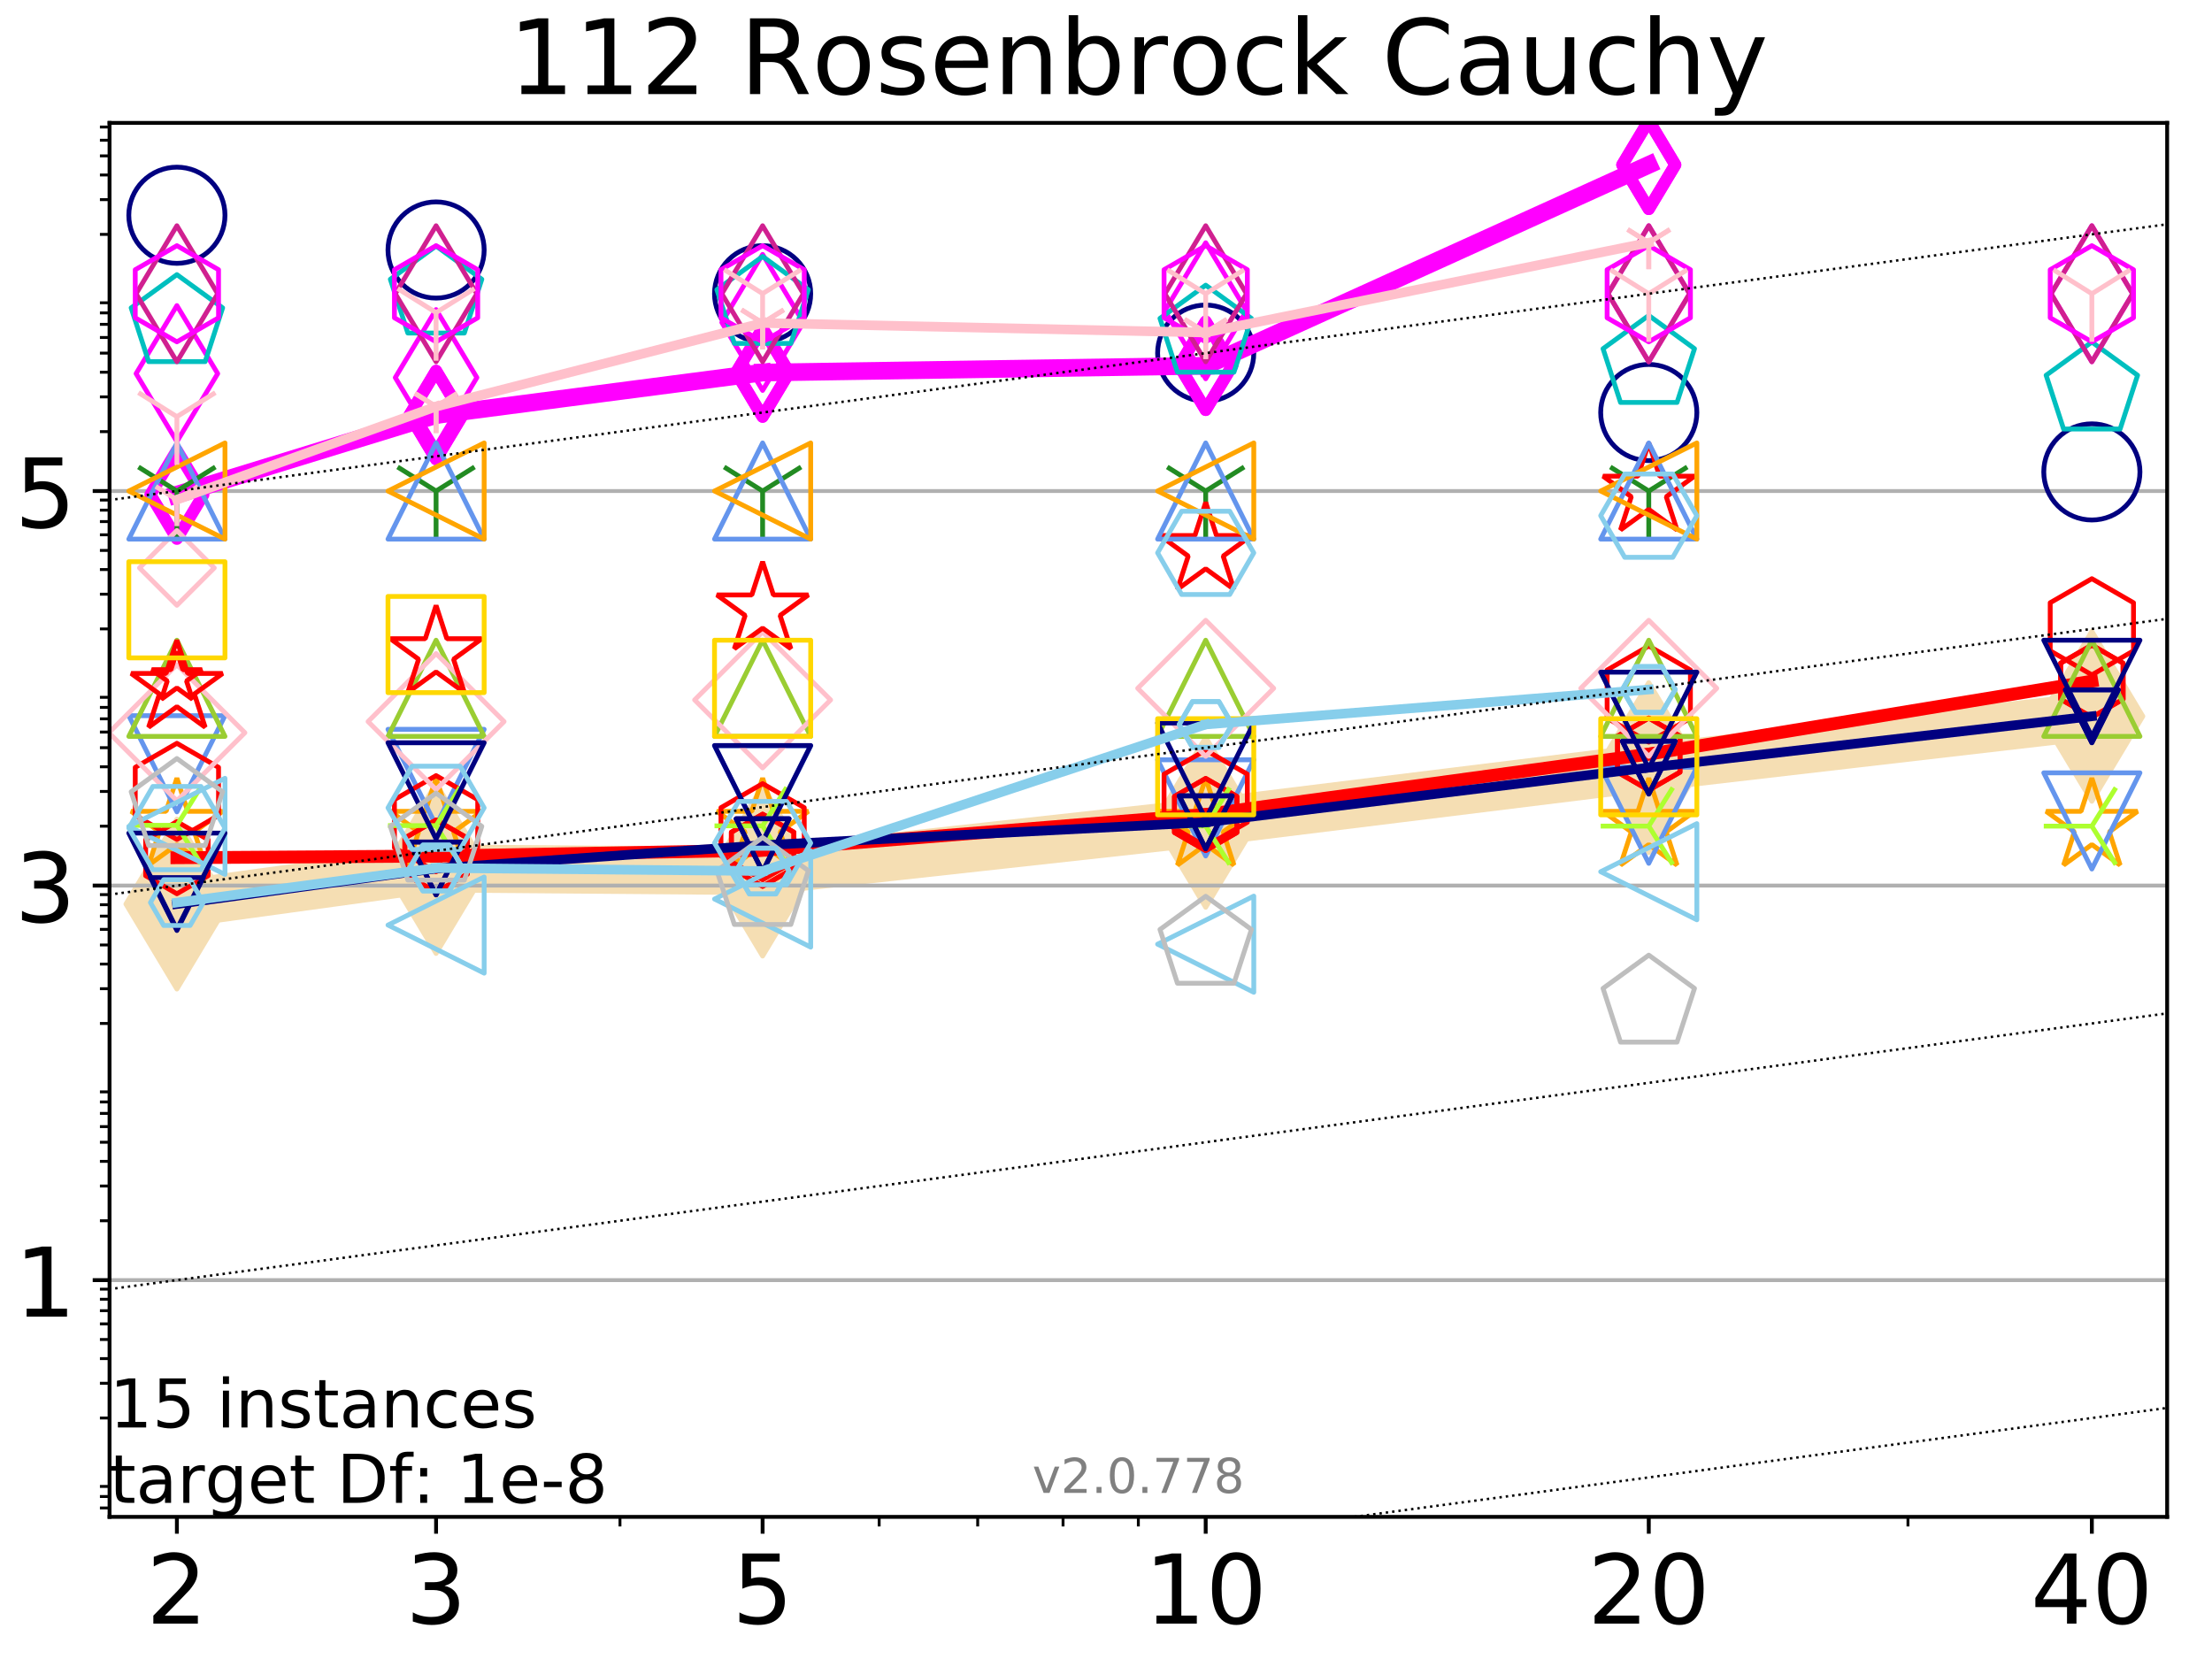 <?xml version="1.0" encoding="utf-8" standalone="no"?>
<!DOCTYPE svg PUBLIC "-//W3C//DTD SVG 1.1//EN"
  "http://www.w3.org/Graphics/SVG/1.1/DTD/svg11.dtd">
<!-- Created with matplotlib (http://matplotlib.org/) -->
<svg height="345pt" version="1.1" viewBox="0 0 460 345" width="460pt" xmlns="http://www.w3.org/2000/svg" xmlns:xlink="http://www.w3.org/1999/xlink">
 <defs>
  <style type="text/css">
*{stroke-linecap:butt;stroke-linejoin:round;}
  </style>
 </defs>
 <g id="figure_1">
  <g id="patch_1">
   <path d="M 0 345.6 
L 460.8 345.6 
L 460.8 0 
L 0 0 
z
" style="fill:#ffffff;"/>
  </g>
  <g id="axes_1">
   <g id="patch_2">
    <path d="M 22.78 315.44 
L 450.672 315.44 
L 450.672 25.56 
L 22.78 25.56 
z
" style="fill:#ffffff;"/>
   </g>
   <g id="line2d_1">
    <path clip-path="url(#p0a888d3ff4)" d="M 36.786 188.004 
L 90.685 180.599 
L 158.59 181.14 
L 250.732 171.005 
L 342.873 159.628 
L 435.015 148.954 
" style="fill:none;stroke:#f5deb3;stroke-linecap:square;stroke-width:10;"/>
    <defs>
     <path d="M -0 17.678 
L 10.607 0 
L 0 -17.678 
L -10.607 -0 
z
" id="m563dbd1b97" style="stroke:#f5deb3;stroke-linejoin:miter;"/>
    </defs>
    <g clip-path="url(#p0a888d3ff4)">
     <use style="fill:#f5deb3;stroke:#f5deb3;stroke-linejoin:miter;" x="36.786" xlink:href="#m563dbd1b97" y="188.004"/>
     <use style="fill:#f5deb3;stroke:#f5deb3;stroke-linejoin:miter;" x="90.685" xlink:href="#m563dbd1b97" y="180.599"/>
     <use style="fill:#f5deb3;stroke:#f5deb3;stroke-linejoin:miter;" x="158.59" xlink:href="#m563dbd1b97" y="181.14"/>
     <use style="fill:#f5deb3;stroke:#f5deb3;stroke-linejoin:miter;" x="250.732" xlink:href="#m563dbd1b97" y="171.005"/>
     <use style="fill:#f5deb3;stroke:#f5deb3;stroke-linejoin:miter;" x="342.873" xlink:href="#m563dbd1b97" y="159.628"/>
     <use style="fill:#f5deb3;stroke:#f5deb3;stroke-linejoin:miter;" x="435.015" xlink:href="#m563dbd1b97" y="148.954"/>
    </g>
   </g>
   <g id="matplotlib.axis_1">
    <g id="xtick_1">
     <g id="line2d_2">
      <defs>
       <path d="M 0 0 
L 0 3.5 
" id="m42007c99fd" style="stroke:#000000;stroke-width:0.8;"/>
      </defs>
      <g>
       <use style="stroke:#000000;stroke-width:0.8;" x="36.786" xlink:href="#m42007c99fd" y="315.44"/>
      </g>
     </g>
     <g id="text_1">
      <!-- 2 -->
      <defs>
       <path d="M 19.188 8.297 
L 53.609 8.297 
L 53.609 0 
L 7.328 0 
L 7.328 8.297 
Q 12.938 14.109 22.625 23.891 
Q 32.328 33.688 34.812 36.531 
Q 39.547 41.844 41.422 45.531 
Q 43.312 49.219 43.312 52.781 
Q 43.312 58.594 39.234 62.25 
Q 35.156 65.922 28.609 65.922 
Q 23.969 65.922 18.812 64.312 
Q 13.672 62.703 7.812 59.422 
L 7.812 69.391 
Q 13.766 71.781 18.938 73 
Q 24.125 74.219 28.422 74.219 
Q 39.75 74.219 46.484 68.547 
Q 53.219 62.891 53.219 53.422 
Q 53.219 48.922 51.531 44.891 
Q 49.859 40.875 45.406 35.406 
Q 44.188 33.984 37.641 27.219 
Q 31.109 20.453 19.188 8.297 
z
" id="DejaVuSans-32"/>
      </defs>
      <g transform="translate(30.423 337.637)scale(0.2 -0.2)">
       <use xlink:href="#DejaVuSans-32"/>
      </g>
     </g>
    </g>
    <g id="xtick_2">
     <g id="line2d_3">
      <g>
       <use style="stroke:#000000;stroke-width:0.8;" x="90.685" xlink:href="#m42007c99fd" y="315.44"/>
      </g>
     </g>
     <g id="text_2">
      <!-- 3 -->
      <defs>
       <path d="M 40.578 39.312 
Q 47.656 37.797 51.625 33 
Q 55.609 28.219 55.609 21.188 
Q 55.609 10.406 48.188 4.484 
Q 40.766 -1.422 27.094 -1.422 
Q 22.516 -1.422 17.656 -0.516 
Q 12.797 0.391 7.625 2.203 
L 7.625 11.719 
Q 11.719 9.328 16.594 8.109 
Q 21.484 6.891 26.812 6.891 
Q 36.078 6.891 40.938 10.547 
Q 45.797 14.203 45.797 21.188 
Q 45.797 27.641 41.281 31.266 
Q 36.766 34.906 28.719 34.906 
L 20.219 34.906 
L 20.219 43.016 
L 29.109 43.016 
Q 36.375 43.016 40.234 45.922 
Q 44.094 48.828 44.094 54.297 
Q 44.094 59.906 40.109 62.906 
Q 36.141 65.922 28.719 65.922 
Q 24.656 65.922 20.016 65.031 
Q 15.375 64.156 9.812 62.312 
L 9.812 71.094 
Q 15.438 72.656 20.344 73.438 
Q 25.25 74.219 29.594 74.219 
Q 40.828 74.219 47.359 69.109 
Q 53.906 64.016 53.906 55.328 
Q 53.906 49.266 50.438 45.094 
Q 46.969 40.922 40.578 39.312 
z
" id="DejaVuSans-33"/>
      </defs>
      <g transform="translate(84.323 337.637)scale(0.2 -0.2)">
       <use xlink:href="#DejaVuSans-33"/>
      </g>
     </g>
    </g>
    <g id="xtick_3">
     <g id="line2d_4">
      <g>
       <use style="stroke:#000000;stroke-width:0.8;" x="158.59" xlink:href="#m42007c99fd" y="315.44"/>
      </g>
     </g>
     <g id="text_3">
      <!-- 5 -->
      <defs>
       <path d="M 10.797 72.906 
L 49.516 72.906 
L 49.516 64.594 
L 19.828 64.594 
L 19.828 46.734 
Q 21.969 47.469 24.109 47.828 
Q 26.266 48.188 28.422 48.188 
Q 40.625 48.188 47.75 41.5 
Q 54.891 34.812 54.891 23.391 
Q 54.891 11.625 47.562 5.094 
Q 40.234 -1.422 26.906 -1.422 
Q 22.312 -1.422 17.547 -0.641 
Q 12.797 0.141 7.719 1.703 
L 7.719 11.625 
Q 12.109 9.234 16.797 8.062 
Q 21.484 6.891 26.703 6.891 
Q 35.156 6.891 40.078 11.328 
Q 45.016 15.766 45.016 23.391 
Q 45.016 31 40.078 35.438 
Q 35.156 39.891 26.703 39.891 
Q 22.75 39.891 18.812 39.016 
Q 14.891 38.141 10.797 36.281 
z
" id="DejaVuSans-35"/>
      </defs>
      <g transform="translate(152.228 337.637)scale(0.2 -0.2)">
       <use xlink:href="#DejaVuSans-35"/>
      </g>
     </g>
    </g>
    <g id="xtick_4">
     <g id="line2d_5">
      <g>
       <use style="stroke:#000000;stroke-width:0.8;" x="250.732" xlink:href="#m42007c99fd" y="315.44"/>
      </g>
     </g>
     <g id="text_4">
      <!-- 10 -->
      <defs>
       <path d="M 12.406 8.297 
L 28.516 8.297 
L 28.516 63.922 
L 10.984 60.406 
L 10.984 69.391 
L 28.422 72.906 
L 38.281 72.906 
L 38.281 8.297 
L 54.391 8.297 
L 54.391 0 
L 12.406 0 
z
" id="DejaVuSans-31"/>
       <path d="M 31.781 66.406 
Q 24.172 66.406 20.328 58.906 
Q 16.5 51.422 16.5 36.375 
Q 16.5 21.391 20.328 13.891 
Q 24.172 6.391 31.781 6.391 
Q 39.453 6.391 43.281 13.891 
Q 47.125 21.391 47.125 36.375 
Q 47.125 51.422 43.281 58.906 
Q 39.453 66.406 31.781 66.406 
z
M 31.781 74.219 
Q 44.047 74.219 50.516 64.516 
Q 56.984 54.828 56.984 36.375 
Q 56.984 17.969 50.516 8.266 
Q 44.047 -1.422 31.781 -1.422 
Q 19.531 -1.422 13.062 8.266 
Q 6.594 17.969 6.594 36.375 
Q 6.594 54.828 13.062 64.516 
Q 19.531 74.219 31.781 74.219 
z
" id="DejaVuSans-30"/>
      </defs>
      <g transform="translate(238.007 337.637)scale(0.2 -0.2)">
       <use xlink:href="#DejaVuSans-31"/>
       <use x="63.623" xlink:href="#DejaVuSans-30"/>
      </g>
     </g>
    </g>
    <g id="xtick_5">
     <g id="line2d_6">
      <g>
       <use style="stroke:#000000;stroke-width:0.8;" x="342.873" xlink:href="#m42007c99fd" y="315.44"/>
      </g>
     </g>
     <g id="text_5">
      <!-- 20 -->
      <g transform="translate(330.148 337.637)scale(0.2 -0.2)">
       <use xlink:href="#DejaVuSans-32"/>
       <use x="63.623" xlink:href="#DejaVuSans-30"/>
      </g>
     </g>
    </g>
    <g id="xtick_6">
     <g id="line2d_7">
      <g>
       <use style="stroke:#000000;stroke-width:0.8;" x="435.015" xlink:href="#m42007c99fd" y="315.44"/>
      </g>
     </g>
     <g id="text_6">
      <!-- 40 -->
      <defs>
       <path d="M 37.797 64.312 
L 12.891 25.391 
L 37.797 25.391 
z
M 35.203 72.906 
L 47.609 72.906 
L 47.609 25.391 
L 58.016 25.391 
L 58.016 17.188 
L 47.609 17.188 
L 47.609 0 
L 37.797 0 
L 37.797 17.188 
L 4.891 17.188 
L 4.891 26.703 
z
" id="DejaVuSans-34"/>
      </defs>
      <g transform="translate(422.29 337.637)scale(0.2 -0.2)">
       <use xlink:href="#DejaVuSans-34"/>
       <use x="63.623" xlink:href="#DejaVuSans-30"/>
      </g>
     </g>
    </g>
    <g id="xtick_7">
     <g id="line2d_8">
      <defs>
       <path d="M 0 0 
L 0 2 
" id="mc6e7058674" style="stroke:#000000;stroke-width:0.6;"/>
      </defs>
      <g>
       <use style="stroke:#000000;stroke-width:0.6;" x="36.786" xlink:href="#mc6e7058674" y="315.44"/>
      </g>
     </g>
    </g>
    <g id="xtick_8">
     <g id="line2d_9">
      <g>
       <use style="stroke:#000000;stroke-width:0.6;" x="90.685" xlink:href="#mc6e7058674" y="315.44"/>
      </g>
     </g>
    </g>
    <g id="xtick_9">
     <g id="line2d_10">
      <g>
       <use style="stroke:#000000;stroke-width:0.6;" x="128.927" xlink:href="#mc6e7058674" y="315.44"/>
      </g>
     </g>
    </g>
    <g id="xtick_10">
     <g id="line2d_11">
      <g>
       <use style="stroke:#000000;stroke-width:0.6;" x="158.59" xlink:href="#mc6e7058674" y="315.44"/>
      </g>
     </g>
    </g>
    <g id="xtick_11">
     <g id="line2d_12">
      <g>
       <use style="stroke:#000000;stroke-width:0.6;" x="182.827" xlink:href="#mc6e7058674" y="315.44"/>
      </g>
     </g>
    </g>
    <g id="xtick_12">
     <g id="line2d_13">
      <g>
       <use style="stroke:#000000;stroke-width:0.6;" x="203.318" xlink:href="#mc6e7058674" y="315.44"/>
      </g>
     </g>
    </g>
    <g id="xtick_13">
     <g id="line2d_14">
      <g>
       <use style="stroke:#000000;stroke-width:0.6;" x="221.069" xlink:href="#mc6e7058674" y="315.44"/>
      </g>
     </g>
    </g>
    <g id="xtick_14">
     <g id="line2d_15">
      <g>
       <use style="stroke:#000000;stroke-width:0.6;" x="236.726" xlink:href="#mc6e7058674" y="315.44"/>
      </g>
     </g>
    </g>
    <g id="xtick_15">
     <g id="line2d_16">
      <g>
       <use style="stroke:#000000;stroke-width:0.6;" x="342.873" xlink:href="#mc6e7058674" y="315.44"/>
      </g>
     </g>
    </g>
    <g id="xtick_16">
     <g id="line2d_17">
      <g>
       <use style="stroke:#000000;stroke-width:0.6;" x="396.773" xlink:href="#mc6e7058674" y="315.44"/>
      </g>
     </g>
    </g>
    <g id="xtick_17">
     <g id="line2d_18">
      <g>
       <use style="stroke:#000000;stroke-width:0.6;" x="435.015" xlink:href="#mc6e7058674" y="315.44"/>
      </g>
     </g>
    </g>
   </g>
   <g id="matplotlib.axis_2">
    <g id="ytick_1">
     <g id="line2d_19">
      <path clip-path="url(#p0a888d3ff4)" d="M 22.78 266.211 
L 450.672 266.211 
" style="fill:none;stroke:#b0b0b0;stroke-linecap:square;stroke-width:0.8;"/>
     </g>
     <g id="line2d_20">
      <defs>
       <path d="M 0 0 
L -3.5 0 
" id="m503501bfa4" style="stroke:#000000;stroke-width:0.8;"/>
      </defs>
      <g>
       <use style="stroke:#000000;stroke-width:0.8;" x="22.78" xlink:href="#m503501bfa4" y="266.211"/>
      </g>
     </g>
     <g id="text_7">
      <!-- 1 -->
      <g transform="translate(3.055 273.809)scale(0.2 -0.2)">
       <use xlink:href="#DejaVuSans-31"/>
      </g>
     </g>
    </g>
    <g id="ytick_2">
     <g id="line2d_21">
      <path clip-path="url(#p0a888d3ff4)" d="M 22.78 184.161 
L 450.672 184.161 
" style="fill:none;stroke:#b0b0b0;stroke-linecap:square;stroke-width:0.8;"/>
     </g>
     <g id="line2d_22">
      <g>
       <use style="stroke:#000000;stroke-width:0.8;" x="22.78" xlink:href="#m503501bfa4" y="184.161"/>
      </g>
     </g>
     <g id="text_8">
      <!-- 3 -->
      <g transform="translate(3.055 191.76)scale(0.2 -0.2)">
       <use xlink:href="#DejaVuSans-33"/>
      </g>
     </g>
    </g>
    <g id="ytick_3">
     <g id="line2d_23">
      <path clip-path="url(#p0a888d3ff4)" d="M 22.78 102.112 
L 450.672 102.112 
" style="fill:none;stroke:#b0b0b0;stroke-linecap:square;stroke-width:0.8;"/>
     </g>
     <g id="line2d_24">
      <g>
       <use style="stroke:#000000;stroke-width:0.8;" x="22.78" xlink:href="#m503501bfa4" y="102.112"/>
      </g>
     </g>
     <g id="text_9">
      <!-- 5 -->
      <g transform="translate(3.055 109.711)scale(0.2 -0.2)">
       <use xlink:href="#DejaVuSans-35"/>
      </g>
     </g>
    </g>
    <g id="ytick_4">
     <g id="line2d_25">
      <defs>
       <path d="M 0 0 
L -2 0 
" id="ma0d3db0115" style="stroke:#000000;stroke-width:0.6;"/>
      </defs>
      <g>
       <use style="stroke:#000000;stroke-width:0.6;" x="22.78" xlink:href="#ma0d3db0115" y="313.59"/>
      </g>
     </g>
    </g>
    <g id="ytick_5">
     <g id="line2d_26">
      <g>
       <use style="stroke:#000000;stroke-width:0.6;" x="22.78" xlink:href="#ma0d3db0115" y="311.211"/>
      </g>
     </g>
    </g>
    <g id="ytick_6">
     <g id="line2d_27">
      <g>
       <use style="stroke:#000000;stroke-width:0.6;" x="22.78" xlink:href="#ma0d3db0115" y="309.112"/>
      </g>
     </g>
    </g>
    <g id="ytick_7">
     <g id="line2d_28">
      <g>
       <use style="stroke:#000000;stroke-width:0.6;" x="22.78" xlink:href="#ma0d3db0115" y="294.885"/>
      </g>
     </g>
    </g>
    <g id="ytick_8">
     <g id="line2d_29">
      <g>
       <use style="stroke:#000000;stroke-width:0.6;" x="22.78" xlink:href="#ma0d3db0115" y="287.661"/>
      </g>
     </g>
    </g>
    <g id="ytick_9">
     <g id="line2d_30">
      <g>
       <use style="stroke:#000000;stroke-width:0.6;" x="22.78" xlink:href="#ma0d3db0115" y="282.536"/>
      </g>
     </g>
    </g>
    <g id="ytick_10">
     <g id="line2d_31">
      <g>
       <use style="stroke:#000000;stroke-width:0.6;" x="22.78" xlink:href="#ma0d3db0115" y="278.56"/>
      </g>
     </g>
    </g>
    <g id="ytick_11">
     <g id="line2d_32">
      <g>
       <use style="stroke:#000000;stroke-width:0.6;" x="22.78" xlink:href="#ma0d3db0115" y="275.312"/>
      </g>
     </g>
    </g>
    <g id="ytick_12">
     <g id="line2d_33">
      <g>
       <use style="stroke:#000000;stroke-width:0.6;" x="22.78" xlink:href="#ma0d3db0115" y="272.565"/>
      </g>
     </g>
    </g>
    <g id="ytick_13">
     <g id="line2d_34">
      <g>
       <use style="stroke:#000000;stroke-width:0.6;" x="22.78" xlink:href="#ma0d3db0115" y="270.186"/>
      </g>
     </g>
    </g>
    <g id="ytick_14">
     <g id="line2d_35">
      <g>
       <use style="stroke:#000000;stroke-width:0.6;" x="22.78" xlink:href="#ma0d3db0115" y="268.088"/>
      </g>
     </g>
    </g>
    <g id="ytick_15">
     <g id="line2d_36">
      <g>
       <use style="stroke:#000000;stroke-width:0.6;" x="22.78" xlink:href="#ma0d3db0115" y="253.861"/>
      </g>
     </g>
    </g>
    <g id="ytick_16">
     <g id="line2d_37">
      <g>
       <use style="stroke:#000000;stroke-width:0.6;" x="22.78" xlink:href="#ma0d3db0115" y="246.637"/>
      </g>
     </g>
    </g>
    <g id="ytick_17">
     <g id="line2d_38">
      <g>
       <use style="stroke:#000000;stroke-width:0.6;" x="22.78" xlink:href="#ma0d3db0115" y="241.511"/>
      </g>
     </g>
    </g>
    <g id="ytick_18">
     <g id="line2d_39">
      <g>
       <use style="stroke:#000000;stroke-width:0.6;" x="22.78" xlink:href="#ma0d3db0115" y="237.536"/>
      </g>
     </g>
    </g>
    <g id="ytick_19">
     <g id="line2d_40">
      <g>
       <use style="stroke:#000000;stroke-width:0.6;" x="22.78" xlink:href="#ma0d3db0115" y="234.287"/>
      </g>
     </g>
    </g>
    <g id="ytick_20">
     <g id="line2d_41">
      <g>
       <use style="stroke:#000000;stroke-width:0.6;" x="22.78" xlink:href="#ma0d3db0115" y="231.541"/>
      </g>
     </g>
    </g>
    <g id="ytick_21">
     <g id="line2d_42">
      <g>
       <use style="stroke:#000000;stroke-width:0.6;" x="22.78" xlink:href="#ma0d3db0115" y="229.162"/>
      </g>
     </g>
    </g>
    <g id="ytick_22">
     <g id="line2d_43">
      <g>
       <use style="stroke:#000000;stroke-width:0.6;" x="22.78" xlink:href="#ma0d3db0115" y="227.063"/>
      </g>
     </g>
    </g>
    <g id="ytick_23">
     <g id="line2d_44">
      <g>
       <use style="stroke:#000000;stroke-width:0.6;" x="22.78" xlink:href="#ma0d3db0115" y="212.836"/>
      </g>
     </g>
    </g>
    <g id="ytick_24">
     <g id="line2d_45">
      <g>
       <use style="stroke:#000000;stroke-width:0.6;" x="22.78" xlink:href="#ma0d3db0115" y="205.612"/>
      </g>
     </g>
    </g>
    <g id="ytick_25">
     <g id="line2d_46">
      <g>
       <use style="stroke:#000000;stroke-width:0.6;" x="22.78" xlink:href="#ma0d3db0115" y="200.487"/>
      </g>
     </g>
    </g>
    <g id="ytick_26">
     <g id="line2d_47">
      <g>
       <use style="stroke:#000000;stroke-width:0.6;" x="22.78" xlink:href="#ma0d3db0115" y="196.511"/>
      </g>
     </g>
    </g>
    <g id="ytick_27">
     <g id="line2d_48">
      <g>
       <use style="stroke:#000000;stroke-width:0.6;" x="22.78" xlink:href="#ma0d3db0115" y="193.263"/>
      </g>
     </g>
    </g>
    <g id="ytick_28">
     <g id="line2d_49">
      <g>
       <use style="stroke:#000000;stroke-width:0.6;" x="22.78" xlink:href="#ma0d3db0115" y="190.516"/>
      </g>
     </g>
    </g>
    <g id="ytick_29">
     <g id="line2d_50">
      <g>
       <use style="stroke:#000000;stroke-width:0.6;" x="22.78" xlink:href="#ma0d3db0115" y="188.137"/>
      </g>
     </g>
    </g>
    <g id="ytick_30">
     <g id="line2d_51">
      <g>
       <use style="stroke:#000000;stroke-width:0.6;" x="22.78" xlink:href="#ma0d3db0115" y="186.039"/>
      </g>
     </g>
    </g>
    <g id="ytick_31">
     <g id="line2d_52">
      <g>
       <use style="stroke:#000000;stroke-width:0.6;" x="22.78" xlink:href="#ma0d3db0115" y="171.812"/>
      </g>
     </g>
    </g>
    <g id="ytick_32">
     <g id="line2d_53">
      <g>
       <use style="stroke:#000000;stroke-width:0.6;" x="22.78" xlink:href="#ma0d3db0115" y="164.588"/>
      </g>
     </g>
    </g>
    <g id="ytick_33">
     <g id="line2d_54">
      <g>
       <use style="stroke:#000000;stroke-width:0.6;" x="22.78" xlink:href="#ma0d3db0115" y="159.462"/>
      </g>
     </g>
    </g>
    <g id="ytick_34">
     <g id="line2d_55">
      <g>
       <use style="stroke:#000000;stroke-width:0.6;" x="22.78" xlink:href="#ma0d3db0115" y="155.487"/>
      </g>
     </g>
    </g>
    <g id="ytick_35">
     <g id="line2d_56">
      <g>
       <use style="stroke:#000000;stroke-width:0.6;" x="22.78" xlink:href="#ma0d3db0115" y="152.238"/>
      </g>
     </g>
    </g>
    <g id="ytick_36">
     <g id="line2d_57">
      <g>
       <use style="stroke:#000000;stroke-width:0.6;" x="22.78" xlink:href="#ma0d3db0115" y="149.492"/>
      </g>
     </g>
    </g>
    <g id="ytick_37">
     <g id="line2d_58">
      <g>
       <use style="stroke:#000000;stroke-width:0.6;" x="22.78" xlink:href="#ma0d3db0115" y="147.113"/>
      </g>
     </g>
    </g>
    <g id="ytick_38">
     <g id="line2d_59">
      <g>
       <use style="stroke:#000000;stroke-width:0.6;" x="22.78" xlink:href="#ma0d3db0115" y="145.014"/>
      </g>
     </g>
    </g>
    <g id="ytick_39">
     <g id="line2d_60">
      <g>
       <use style="stroke:#000000;stroke-width:0.6;" x="22.78" xlink:href="#ma0d3db0115" y="130.787"/>
      </g>
     </g>
    </g>
    <g id="ytick_40">
     <g id="line2d_61">
      <g>
       <use style="stroke:#000000;stroke-width:0.6;" x="22.78" xlink:href="#ma0d3db0115" y="123.563"/>
      </g>
     </g>
    </g>
    <g id="ytick_41">
     <g id="line2d_62">
      <g>
       <use style="stroke:#000000;stroke-width:0.6;" x="22.78" xlink:href="#ma0d3db0115" y="118.438"/>
      </g>
     </g>
    </g>
    <g id="ytick_42">
     <g id="line2d_63">
      <g>
       <use style="stroke:#000000;stroke-width:0.6;" x="22.78" xlink:href="#ma0d3db0115" y="114.462"/>
      </g>
     </g>
    </g>
    <g id="ytick_43">
     <g id="line2d_64">
      <g>
       <use style="stroke:#000000;stroke-width:0.6;" x="22.78" xlink:href="#ma0d3db0115" y="111.214"/>
      </g>
     </g>
    </g>
    <g id="ytick_44">
     <g id="line2d_65">
      <g>
       <use style="stroke:#000000;stroke-width:0.6;" x="22.78" xlink:href="#ma0d3db0115" y="108.467"/>
      </g>
     </g>
    </g>
    <g id="ytick_45">
     <g id="line2d_66">
      <g>
       <use style="stroke:#000000;stroke-width:0.6;" x="22.78" xlink:href="#ma0d3db0115" y="106.088"/>
      </g>
     </g>
    </g>
    <g id="ytick_46">
     <g id="line2d_67">
      <g>
       <use style="stroke:#000000;stroke-width:0.6;" x="22.78" xlink:href="#ma0d3db0115" y="103.99"/>
      </g>
     </g>
    </g>
    <g id="ytick_47">
     <g id="line2d_68">
      <g>
       <use style="stroke:#000000;stroke-width:0.6;" x="22.78" xlink:href="#ma0d3db0115" y="89.763"/>
      </g>
     </g>
    </g>
    <g id="ytick_48">
     <g id="line2d_69">
      <g>
       <use style="stroke:#000000;stroke-width:0.6;" x="22.78" xlink:href="#ma0d3db0115" y="82.539"/>
      </g>
     </g>
    </g>
    <g id="ytick_49">
     <g id="line2d_70">
      <g>
       <use style="stroke:#000000;stroke-width:0.6;" x="22.78" xlink:href="#ma0d3db0115" y="77.413"/>
      </g>
     </g>
    </g>
    <g id="ytick_50">
     <g id="line2d_71">
      <g>
       <use style="stroke:#000000;stroke-width:0.6;" x="22.78" xlink:href="#ma0d3db0115" y="73.437"/>
      </g>
     </g>
    </g>
    <g id="ytick_51">
     <g id="line2d_72">
      <g>
       <use style="stroke:#000000;stroke-width:0.6;" x="22.78" xlink:href="#ma0d3db0115" y="70.189"/>
      </g>
     </g>
    </g>
    <g id="ytick_52">
     <g id="line2d_73">
      <g>
       <use style="stroke:#000000;stroke-width:0.6;" x="22.78" xlink:href="#ma0d3db0115" y="67.443"/>
      </g>
     </g>
    </g>
    <g id="ytick_53">
     <g id="line2d_74">
      <g>
       <use style="stroke:#000000;stroke-width:0.6;" x="22.78" xlink:href="#ma0d3db0115" y="65.064"/>
      </g>
     </g>
    </g>
    <g id="ytick_54">
     <g id="line2d_75">
      <g>
       <use style="stroke:#000000;stroke-width:0.6;" x="22.78" xlink:href="#ma0d3db0115" y="62.965"/>
      </g>
     </g>
    </g>
    <g id="ytick_55">
     <g id="line2d_76">
      <g>
       <use style="stroke:#000000;stroke-width:0.6;" x="22.78" xlink:href="#ma0d3db0115" y="48.738"/>
      </g>
     </g>
    </g>
    <g id="ytick_56">
     <g id="line2d_77">
      <g>
       <use style="stroke:#000000;stroke-width:0.6;" x="22.78" xlink:href="#ma0d3db0115" y="41.514"/>
      </g>
     </g>
    </g>
    <g id="ytick_57">
     <g id="line2d_78">
      <g>
       <use style="stroke:#000000;stroke-width:0.6;" x="22.78" xlink:href="#ma0d3db0115" y="36.389"/>
      </g>
     </g>
    </g>
    <g id="ytick_58">
     <g id="line2d_79">
      <g>
       <use style="stroke:#000000;stroke-width:0.6;" x="22.78" xlink:href="#ma0d3db0115" y="32.413"/>
      </g>
     </g>
    </g>
    <g id="ytick_59">
     <g id="line2d_80">
      <g>
       <use style="stroke:#000000;stroke-width:0.6;" x="22.78" xlink:href="#ma0d3db0115" y="29.165"/>
      </g>
     </g>
    </g>
    <g id="ytick_60">
     <g id="line2d_81">
      <g>
       <use style="stroke:#000000;stroke-width:0.6;" x="22.78" xlink:href="#ma0d3db0115" y="26.418"/>
      </g>
     </g>
    </g>
   </g>
   <g id="line2d_82"/>
   <g id="line2d_83">
    <defs>
     <path d="M 0 10 
C 2.652 10 5.196 8.946 7.071 7.071 
C 8.946 5.196 10 2.652 10 0 
C 10 -2.652 8.946 -5.196 7.071 -7.071 
C 5.196 -8.946 2.652 -10 0 -10 
C -2.652 -10 -5.196 -8.946 -7.071 -7.071 
C -8.946 -5.196 -10 -2.652 -10 0 
C -10 2.652 -8.946 5.196 -7.071 7.071 
C -5.196 8.946 -2.652 10 0 10 
z
" id="m4c3f9cde23" style="stroke:#000080;"/>
    </defs>
    <g clip-path="url(#p0a888d3ff4)">
     <use style="fill:none;stroke:#000080;" x="36.786" xlink:href="#m4c3f9cde23" y="44.763"/>
     <use style="fill:none;stroke:#000080;" x="90.685" xlink:href="#m4c3f9cde23" y="51.987"/>
     <use style="fill:none;stroke:#000080;" x="158.59" xlink:href="#m4c3f9cde23" y="61.088"/>
     <use style="fill:none;stroke:#000080;" x="250.732" xlink:href="#m4c3f9cde23" y="73.437"/>
     <use style="fill:none;stroke:#000080;" x="342.873" xlink:href="#m4c3f9cde23" y="85.787"/>
     <use style="fill:none;stroke:#000080;" x="435.015" xlink:href="#m4c3f9cde23" y="98.137"/>
    </g>
   </g>
   <g id="line2d_84">
    <path clip-path="url(#p0a888d3ff4)" d="M 36.786 102.863 
L 90.685 86.313 
" style="fill:none;stroke:#ff00ff;stroke-linecap:square;stroke-width:3.667;"/>
    <defs>
     <path d="M -0 9.192 
L 5.515 0 
L 0 -9.192 
L -5.515 -0 
z
" id="m6b8f2be386" style="stroke:#ff00ff;stroke-linejoin:miter;stroke-width:2.5;"/>
    </defs>
    <g clip-path="url(#p0a888d3ff4)">
     <use style="fill:none;stroke:#ff00ff;stroke-linejoin:miter;stroke-width:2.5;" x="36.786" xlink:href="#m6b8f2be386" y="102.863"/>
     <use style="fill:none;stroke:#ff00ff;stroke-linejoin:miter;stroke-width:2.5;" x="90.685" xlink:href="#m6b8f2be386" y="86.313"/>
    </g>
   </g>
   <g id="line2d_85">
    <path clip-path="url(#p0a888d3ff4)" d="M 90.685 86.313 
L 158.59 77.472 
" style="fill:none;stroke:#ff00ff;stroke-linecap:square;stroke-width:3.667;"/>
    <g clip-path="url(#p0a888d3ff4)">
     <use style="fill:none;stroke:#ff00ff;stroke-linejoin:miter;stroke-width:2.5;" x="90.685" xlink:href="#m6b8f2be386" y="86.313"/>
     <use style="fill:none;stroke:#ff00ff;stroke-linejoin:miter;stroke-width:2.5;" x="158.59" xlink:href="#m6b8f2be386" y="77.472"/>
    </g>
   </g>
   <g id="line2d_86">
    <path clip-path="url(#p0a888d3ff4)" d="M 158.59 77.472 
L 250.732 76.064 
" style="fill:none;stroke:#ff00ff;stroke-linecap:square;stroke-width:3.667;"/>
    <g clip-path="url(#p0a888d3ff4)">
     <use style="fill:none;stroke:#ff00ff;stroke-linejoin:miter;stroke-width:2.5;" x="158.59" xlink:href="#m6b8f2be386" y="77.472"/>
     <use style="fill:none;stroke:#ff00ff;stroke-linejoin:miter;stroke-width:2.5;" x="250.732" xlink:href="#m6b8f2be386" y="76.064"/>
    </g>
   </g>
   <g id="line2d_87">
    <path clip-path="url(#p0a888d3ff4)" d="M 250.732 76.064 
L 342.873 34.277 
" style="fill:none;stroke:#ff00ff;stroke-linecap:square;stroke-width:3.667;"/>
    <g clip-path="url(#p0a888d3ff4)">
     <use style="fill:none;stroke:#ff00ff;stroke-linejoin:miter;stroke-width:2.5;" x="250.732" xlink:href="#m6b8f2be386" y="76.064"/>
     <use style="fill:none;stroke:#ff00ff;stroke-linejoin:miter;stroke-width:2.5;" x="342.873" xlink:href="#m6b8f2be386" y="34.277"/>
    </g>
   </g>
   <g id="line2d_88">
    <path clip-path="url(#p0a888d3ff4)" d="M 342.873 34.277 
" style="fill:none;stroke:#ff00ff;stroke-linecap:square;stroke-width:3.667;"/>
    <g clip-path="url(#p0a888d3ff4)">
     <use style="fill:none;stroke:#ff00ff;stroke-linejoin:miter;stroke-width:2.5;" x="342.873" xlink:href="#m6b8f2be386" y="34.277"/>
    </g>
   </g>
   <g id="line2d_89"/>
   <g id="line2d_90">
    <defs>
     <path d="M -0 14.142 
L 8.485 0 
L -0 -14.142 
L -8.485 -0 
z
" id="mfe8620b731" style="stroke:#ff00ff;stroke-linejoin:miter;"/>
    </defs>
    <g clip-path="url(#p0a888d3ff4)">
     <use style="fill:none;stroke:#ff00ff;stroke-linejoin:miter;" x="36.786" xlink:href="#mfe8620b731" y="77.693"/>
     <use style="fill:none;stroke:#ff00ff;stroke-linejoin:miter;" x="90.685" xlink:href="#mfe8620b731" y="78.522"/>
     <use style="fill:none;stroke:#ff00ff;stroke-linejoin:miter;" x="158.59" xlink:href="#mfe8620b731" y="67.049"/>
     <use style="fill:none;stroke:#ff00ff;stroke-linejoin:miter;" x="250.732" xlink:href="#mfe8620b731" y="64.623"/>
     <use style="fill:none;stroke:#ff00ff;stroke-linejoin:miter;" x="342.873" xlink:href="#mfe8620b731" y="61.086"/>
     <use style="fill:none;stroke:#ff00ff;stroke-linejoin:miter;" x="435.015" xlink:href="#mfe8620b731" y="61.087"/>
    </g>
   </g>
   <g id="line2d_91"/>
   <g id="line2d_92">
    <defs>
     <path d="M 0 -10 
L -2.245 -3.09 
L -9.511 -3.09 
L -3.633 1.18 
L -5.878 8.09 
L -0 3.82 
L 5.878 8.09 
L 3.633 1.18 
L 9.511 -3.09 
L 2.245 -3.09 
z
" id="m806ccb8ab1" style="stroke:#ffa500;stroke-linejoin:bevel;"/>
    </defs>
    <g clip-path="url(#p0a888d3ff4)">
     <use style="fill:none;stroke:#ffa500;stroke-linejoin:bevel;" x="36.786" xlink:href="#m806ccb8ab1" y="171.812"/>
     <use style="fill:none;stroke:#ffa500;stroke-linejoin:bevel;" x="90.685" xlink:href="#m806ccb8ab1" y="171.812"/>
     <use style="fill:none;stroke:#ffa500;stroke-linejoin:bevel;" x="158.59" xlink:href="#m806ccb8ab1" y="171.812"/>
     <use style="fill:none;stroke:#ffa500;stroke-linejoin:bevel;" x="250.732" xlink:href="#m806ccb8ab1" y="171.812"/>
     <use style="fill:none;stroke:#ffa500;stroke-linejoin:bevel;" x="342.873" xlink:href="#m806ccb8ab1" y="171.812"/>
     <use style="fill:none;stroke:#ffa500;stroke-linejoin:bevel;" x="435.015" xlink:href="#m806ccb8ab1" y="171.812"/>
    </g>
   </g>
   <g id="line2d_93"/>
   <g id="line2d_94">
    <defs>
     <path d="M -0 10 
L 10 -10 
L -10 -10 
z
" id="m1054d2ca6d" style="stroke:#6495ed;stroke-linejoin:miter;"/>
    </defs>
    <g clip-path="url(#p0a888d3ff4)">
     <use style="fill:none;stroke:#6495ed;stroke-linejoin:miter;" x="36.786" xlink:href="#m1054d2ca6d" y="158.83"/>
     <use style="fill:none;stroke:#6495ed;stroke-linejoin:miter;" x="90.685" xlink:href="#m1054d2ca6d" y="161.666"/>
     <use style="fill:none;stroke:#6495ed;stroke-linejoin:miter;" x="158.59" xlink:href="#m1054d2ca6d" y="165.094"/>
     <use style="fill:none;stroke:#6495ed;stroke-linejoin:miter;" x="250.732" xlink:href="#m1054d2ca6d" y="168.007"/>
     <use style="fill:none;stroke:#6495ed;stroke-linejoin:miter;" x="342.873" xlink:href="#m1054d2ca6d" y="169.538"/>
     <use style="fill:none;stroke:#6495ed;stroke-linejoin:miter;" x="435.015" xlink:href="#m1054d2ca6d" y="170.716"/>
    </g>
   </g>
   <g id="line2d_95">
    <path clip-path="url(#p0a888d3ff4)" d="M 36.786 178.365 
L 90.685 178.022 
" style="fill:none;stroke:#ff0000;stroke-linecap:square;stroke-width:2.667;"/>
    <defs>
     <path d="M 0 -7.5 
L -6.495 -3.75 
L -6.495 3.75 
L -0 7.5 
L 6.495 3.75 
L 6.495 -3.75 
z
" id="m723278426a" style="stroke:#ff0000;stroke-linejoin:miter;"/>
    </defs>
    <g clip-path="url(#p0a888d3ff4)">
     <use style="fill:none;stroke:#ff0000;stroke-linejoin:miter;" x="36.786" xlink:href="#m723278426a" y="178.365"/>
     <use style="fill:none;stroke:#ff0000;stroke-linejoin:miter;" x="90.685" xlink:href="#m723278426a" y="178.022"/>
    </g>
   </g>
   <g id="line2d_96">
    <path clip-path="url(#p0a888d3ff4)" d="M 90.685 178.022 
L 158.59 176.81 
" style="fill:none;stroke:#ff0000;stroke-linecap:square;stroke-width:2.667;"/>
    <g clip-path="url(#p0a888d3ff4)">
     <use style="fill:none;stroke:#ff0000;stroke-linejoin:miter;" x="90.685" xlink:href="#m723278426a" y="178.022"/>
     <use style="fill:none;stroke:#ff0000;stroke-linejoin:miter;" x="158.59" xlink:href="#m723278426a" y="176.81"/>
    </g>
   </g>
   <g id="line2d_97">
    <path clip-path="url(#p0a888d3ff4)" d="M 158.59 176.81 
L 250.732 169.379 
" style="fill:none;stroke:#ff0000;stroke-linecap:square;stroke-width:2.667;"/>
    <g clip-path="url(#p0a888d3ff4)">
     <use style="fill:none;stroke:#ff0000;stroke-linejoin:miter;" x="158.59" xlink:href="#m723278426a" y="176.81"/>
     <use style="fill:none;stroke:#ff0000;stroke-linejoin:miter;" x="250.732" xlink:href="#m723278426a" y="169.379"/>
    </g>
   </g>
   <g id="line2d_98">
    <path clip-path="url(#p0a888d3ff4)" d="M 250.732 169.379 
L 342.873 156.824 
" style="fill:none;stroke:#ff0000;stroke-linecap:square;stroke-width:2.667;"/>
    <g clip-path="url(#p0a888d3ff4)">
     <use style="fill:none;stroke:#ff0000;stroke-linejoin:miter;" x="250.732" xlink:href="#m723278426a" y="169.379"/>
     <use style="fill:none;stroke:#ff0000;stroke-linejoin:miter;" x="342.873" xlink:href="#m723278426a" y="156.824"/>
    </g>
   </g>
   <g id="line2d_99">
    <path clip-path="url(#p0a888d3ff4)" d="M 342.873 156.824 
L 435.015 141.653 
" style="fill:none;stroke:#ff0000;stroke-linecap:square;stroke-width:2.667;"/>
    <g clip-path="url(#p0a888d3ff4)">
     <use style="fill:none;stroke:#ff0000;stroke-linejoin:miter;" x="342.873" xlink:href="#m723278426a" y="156.824"/>
     <use style="fill:none;stroke:#ff0000;stroke-linejoin:miter;" x="435.015" xlink:href="#m723278426a" y="141.653"/>
    </g>
   </g>
   <g id="line2d_100">
    <path clip-path="url(#p0a888d3ff4)" d="M 435.015 141.653 
" style="fill:none;stroke:#ff0000;stroke-linecap:square;stroke-width:2.667;"/>
    <g clip-path="url(#p0a888d3ff4)">
     <use style="fill:none;stroke:#ff0000;stroke-linejoin:miter;" x="435.015" xlink:href="#m723278426a" y="141.653"/>
    </g>
   </g>
   <g id="line2d_101"/>
   <g id="line2d_102">
    <defs>
     <path d="M 0 -10 
L -8.66 -5 
L -8.66 5 
L -0 10 
L 8.66 5 
L 8.66 -5 
z
" id="m8504a0c919" style="stroke:#ff0000;stroke-linejoin:miter;"/>
    </defs>
    <g clip-path="url(#p0a888d3ff4)">
     <use style="fill:none;stroke:#ff0000;stroke-linejoin:miter;" x="36.786" xlink:href="#m8504a0c919" y="164.573"/>
     <use style="fill:none;stroke:#ff0000;stroke-linejoin:miter;" x="90.685" xlink:href="#m8504a0c919" y="171.291"/>
     <use style="fill:none;stroke:#ff0000;stroke-linejoin:miter;" x="158.59" xlink:href="#m8504a0c919" y="172.96"/>
     <use style="fill:none;stroke:#ff0000;stroke-linejoin:miter;" x="250.732" xlink:href="#m8504a0c919" y="165.994"/>
     <use style="fill:none;stroke:#ff0000;stroke-linejoin:miter;" x="342.873" xlink:href="#m8504a0c919" y="144.335"/>
     <use style="fill:none;stroke:#ff0000;stroke-linejoin:miter;" x="435.015" xlink:href="#m8504a0c919" y="130.343"/>
    </g>
   </g>
   <g id="line2d_103"/>
   <g id="line2d_104">
    <defs>
     <path d="M 0 -10 
L -10 10 
L 10 10 
z
" id="m3014e8b790" style="stroke:#9acd32;stroke-linejoin:miter;"/>
    </defs>
    <g clip-path="url(#p0a888d3ff4)">
     <use style="fill:none;stroke:#9acd32;stroke-linejoin:miter;" x="36.786" xlink:href="#m3014e8b790" y="143.136"/>
     <use style="fill:none;stroke:#9acd32;stroke-linejoin:miter;" x="90.685" xlink:href="#m3014e8b790" y="143.136"/>
     <use style="fill:none;stroke:#9acd32;stroke-linejoin:miter;" x="158.59" xlink:href="#m3014e8b790" y="143.137"/>
     <use style="fill:none;stroke:#9acd32;stroke-linejoin:miter;" x="250.732" xlink:href="#m3014e8b790" y="143.137"/>
     <use style="fill:none;stroke:#9acd32;stroke-linejoin:miter;" x="342.873" xlink:href="#m3014e8b790" y="143.137"/>
     <use style="fill:none;stroke:#9acd32;stroke-linejoin:miter;" x="435.015" xlink:href="#m3014e8b790" y="143.137"/>
    </g>
   </g>
   <g id="line2d_105"/>
   <g id="line2d_106">
    <defs>
     <path d="M 0 -10 
L -9.511 -3.09 
L -5.878 8.09 
L 5.878 8.09 
L 9.511 -3.09 
z
" id="m16ed7d7222" style="stroke:#00bfbf;stroke-linejoin:miter;"/>
    </defs>
    <g clip-path="url(#p0a888d3ff4)">
     <use style="fill:none;stroke:#00bfbf;stroke-linejoin:miter;" x="36.786" xlink:href="#m16ed7d7222" y="67.109"/>
     <use style="fill:none;stroke:#00bfbf;stroke-linejoin:miter;" x="90.685" xlink:href="#m16ed7d7222" y="61.165"/>
     <use style="fill:none;stroke:#00bfbf;stroke-linejoin:miter;" x="158.59" xlink:href="#m16ed7d7222" y="63.329"/>
     <use style="fill:none;stroke:#00bfbf;stroke-linejoin:miter;" x="250.732" xlink:href="#m16ed7d7222" y="69.303"/>
     <use style="fill:none;stroke:#00bfbf;stroke-linejoin:miter;" x="342.873" xlink:href="#m16ed7d7222" y="75.602"/>
     <use style="fill:none;stroke:#00bfbf;stroke-linejoin:miter;" x="435.015" xlink:href="#m16ed7d7222" y="81.128"/>
    </g>
   </g>
   <g id="line2d_107"/>
   <g id="line2d_108">
    <defs>
     <path d="M 0 0 
L -10 -0 
M 0 0 
L 5 8 
M 0 0 
L 5 -8 
" id="mcc2a4cf0b1" style="stroke:#adff2f;"/>
    </defs>
    <g clip-path="url(#p0a888d3ff4)">
     <use style="fill:none;stroke:#adff2f;" x="36.786" xlink:href="#mcc2a4cf0b1" y="171.635"/>
     <use style="fill:none;stroke:#adff2f;" x="90.685" xlink:href="#mcc2a4cf0b1" y="171.693"/>
     <use style="fill:none;stroke:#adff2f;" x="158.59" xlink:href="#mcc2a4cf0b1" y="171.741"/>
     <use style="fill:none;stroke:#adff2f;" x="250.732" xlink:href="#mcc2a4cf0b1" y="171.776"/>
     <use style="fill:none;stroke:#adff2f;" x="342.873" xlink:href="#mcc2a4cf0b1" y="171.794"/>
     <use style="fill:none;stroke:#adff2f;" x="435.015" xlink:href="#mcc2a4cf0b1" y="171.803"/>
    </g>
   </g>
   <g id="line2d_109"/>
   <g id="line2d_110">
    <defs>
     <path d="M 0 0 
L 0 10 
M 0 0 
L 8 -5 
M 0 0 
L -8 -5 
" id="m36bbfed9f3" style="stroke:#228b22;"/>
    </defs>
    <g clip-path="url(#p0a888d3ff4)">
     <use style="fill:none;stroke:#228b22;" x="36.786" xlink:href="#m36bbfed9f3" y="102.112"/>
     <use style="fill:none;stroke:#228b22;" x="90.685" xlink:href="#m36bbfed9f3" y="102.112"/>
     <use style="fill:none;stroke:#228b22;" x="158.59" xlink:href="#m36bbfed9f3" y="102.112"/>
     <use style="fill:none;stroke:#228b22;" x="250.732" xlink:href="#m36bbfed9f3" y="102.112"/>
     <use style="fill:none;stroke:#228b22;" x="342.873" xlink:href="#m36bbfed9f3" y="102.112"/>
    </g>
   </g>
   <g id="line2d_111">
    <path clip-path="url(#p0a888d3ff4)" d="M 36.786 118.1 
" style="fill:none;stroke:#ffc0cb;stroke-linecap:square;stroke-width:2;"/>
    <defs>
     <path d="M -0 7.778 
L 7.778 0 
L 0 -7.778 
L -7.778 -0 
z
" id="mc33a8d1796" style="stroke:#ffc0cb;stroke-linejoin:miter;"/>
    </defs>
    <g clip-path="url(#p0a888d3ff4)">
     <use style="fill:none;stroke:#ffc0cb;stroke-linejoin:miter;" x="36.786" xlink:href="#mc33a8d1796" y="118.1"/>
    </g>
   </g>
   <g id="line2d_112"/>
   <g id="line2d_113">
    <defs>
     <path d="M -0 14.142 
L 14.142 0 
L 0 -14.142 
L -14.142 -0 
z
" id="m05d7bd1f86" style="stroke:#ffc0cb;stroke-linejoin:miter;"/>
    </defs>
    <g clip-path="url(#p0a888d3ff4)">
     <use style="fill:none;stroke:#ffc0cb;stroke-linejoin:miter;" x="36.786" xlink:href="#m05d7bd1f86" y="152.375"/>
     <use style="fill:none;stroke:#ffc0cb;stroke-linejoin:miter;" x="90.685" xlink:href="#m05d7bd1f86" y="150.055"/>
     <use style="fill:none;stroke:#ffc0cb;stroke-linejoin:miter;" x="158.59" xlink:href="#m05d7bd1f86" y="145.553"/>
     <use style="fill:none;stroke:#ffc0cb;stroke-linejoin:miter;" x="250.732" xlink:href="#m05d7bd1f86" y="143.137"/>
     <use style="fill:none;stroke:#ffc0cb;stroke-linejoin:miter;" x="342.873" xlink:href="#m05d7bd1f86" y="143.137"/>
    </g>
   </g>
   <g id="line2d_114"/>
   <g id="line2d_115">
    <defs>
     <path d="M -10 -0 
L 10 10 
L 10 -10 
z
" id="mdce5504816" style="stroke:#87ceeb;stroke-linejoin:miter;"/>
    </defs>
    <g clip-path="url(#p0a888d3ff4)">
     <use style="fill:none;stroke:#87ceeb;stroke-linejoin:miter;" x="36.786" xlink:href="#mdce5504816" y="171.848"/>
     <use style="fill:none;stroke:#87ceeb;stroke-linejoin:miter;" x="90.685" xlink:href="#mdce5504816" y="192.375"/>
     <use style="fill:none;stroke:#87ceeb;stroke-linejoin:miter;" x="158.59" xlink:href="#mdce5504816" y="186.961"/>
     <use style="fill:none;stroke:#87ceeb;stroke-linejoin:miter;" x="250.732" xlink:href="#mdce5504816" y="196.351"/>
     <use style="fill:none;stroke:#87ceeb;stroke-linejoin:miter;" x="342.873" xlink:href="#mdce5504816" y="181.279"/>
    </g>
   </g>
   <g id="line2d_116">
    <path clip-path="url(#p0a888d3ff4)" d="M 36.786 188 
L 90.685 180.599 
" style="fill:none;stroke:#000080;stroke-linecap:square;stroke-width:2;"/>
    <defs>
     <path d="M -0 5.5 
L 5.5 -5.5 
L -5.5 -5.5 
z
" id="m7000179503" style="stroke:#000080;stroke-linejoin:miter;"/>
    </defs>
    <g clip-path="url(#p0a888d3ff4)">
     <use style="fill:none;stroke:#000080;stroke-linejoin:miter;" x="36.786" xlink:href="#m7000179503" y="188"/>
     <use style="fill:none;stroke:#000080;stroke-linejoin:miter;" x="90.685" xlink:href="#m7000179503" y="180.599"/>
    </g>
   </g>
   <g id="line2d_117">
    <path clip-path="url(#p0a888d3ff4)" d="M 90.685 180.599 
L 158.59 175.767 
" style="fill:none;stroke:#000080;stroke-linecap:square;stroke-width:2;"/>
    <g clip-path="url(#p0a888d3ff4)">
     <use style="fill:none;stroke:#000080;stroke-linejoin:miter;" x="90.685" xlink:href="#m7000179503" y="180.599"/>
     <use style="fill:none;stroke:#000080;stroke-linejoin:miter;" x="158.59" xlink:href="#m7000179503" y="175.767"/>
    </g>
   </g>
   <g id="line2d_118">
    <path clip-path="url(#p0a888d3ff4)" d="M 158.59 175.767 
L 250.732 171.005 
" style="fill:none;stroke:#000080;stroke-linecap:square;stroke-width:2;"/>
    <g clip-path="url(#p0a888d3ff4)">
     <use style="fill:none;stroke:#000080;stroke-linejoin:miter;" x="158.59" xlink:href="#m7000179503" y="175.767"/>
     <use style="fill:none;stroke:#000080;stroke-linejoin:miter;" x="250.732" xlink:href="#m7000179503" y="171.005"/>
    </g>
   </g>
   <g id="line2d_119">
    <path clip-path="url(#p0a888d3ff4)" d="M 250.732 171.005 
L 342.873 159.628 
" style="fill:none;stroke:#000080;stroke-linecap:square;stroke-width:2;"/>
    <g clip-path="url(#p0a888d3ff4)">
     <use style="fill:none;stroke:#000080;stroke-linejoin:miter;" x="250.732" xlink:href="#m7000179503" y="171.005"/>
     <use style="fill:none;stroke:#000080;stroke-linejoin:miter;" x="342.873" xlink:href="#m7000179503" y="159.628"/>
    </g>
   </g>
   <g id="line2d_120">
    <path clip-path="url(#p0a888d3ff4)" d="M 342.873 159.628 
L 435.015 148.954 
" style="fill:none;stroke:#000080;stroke-linecap:square;stroke-width:2;"/>
    <g clip-path="url(#p0a888d3ff4)">
     <use style="fill:none;stroke:#000080;stroke-linejoin:miter;" x="342.873" xlink:href="#m7000179503" y="159.628"/>
     <use style="fill:none;stroke:#000080;stroke-linejoin:miter;" x="435.015" xlink:href="#m7000179503" y="148.954"/>
    </g>
   </g>
   <g id="line2d_121">
    <path clip-path="url(#p0a888d3ff4)" d="M 435.015 148.954 
" style="fill:none;stroke:#000080;stroke-linecap:square;stroke-width:2;"/>
    <g clip-path="url(#p0a888d3ff4)">
     <use style="fill:none;stroke:#000080;stroke-linejoin:miter;" x="435.015" xlink:href="#m7000179503" y="148.954"/>
    </g>
   </g>
   <g id="line2d_122"/>
   <g id="line2d_123">
    <defs>
     <path d="M -0 10 
L 10 -10 
L -10 -10 
z
" id="m17d5d4d321" style="stroke:#000080;stroke-linejoin:miter;"/>
    </defs>
    <g clip-path="url(#p0a888d3ff4)">
     <use style="fill:none;stroke:#000080;stroke-linejoin:miter;" x="36.786" xlink:href="#m17d5d4d321" y="183.25"/>
     <use style="fill:none;stroke:#000080;stroke-linejoin:miter;" x="90.685" xlink:href="#m17d5d4d321" y="164.462"/>
     <use style="fill:none;stroke:#000080;stroke-linejoin:miter;" x="158.59" xlink:href="#m17d5d4d321" y="165.036"/>
     <use style="fill:none;stroke:#000080;stroke-linejoin:miter;" x="250.732" xlink:href="#m17d5d4d321" y="160.353"/>
     <use style="fill:none;stroke:#000080;stroke-linejoin:miter;" x="342.873" xlink:href="#m17d5d4d321" y="149.778"/>
     <use style="fill:none;stroke:#000080;stroke-linejoin:miter;" x="435.015" xlink:href="#m17d5d4d321" y="143.137"/>
    </g>
   </g>
   <g id="line2d_124">
    <path clip-path="url(#p0a888d3ff4)" d="M 36.786 140.962 
" style="fill:none;stroke:#ff0000;stroke-linecap:square;stroke-width:2;"/>
    <defs>
     <path d="M 0 -5.5 
L -1.235 -1.7 
L -5.231 -1.7 
L -1.998 0.649 
L -3.233 4.45 
L -0 2.101 
L 3.233 4.45 
L 1.998 0.649 
L 5.231 -1.7 
L 1.235 -1.7 
z
" id="m3bd3ccde3b" style="stroke:#ff0000;stroke-linejoin:bevel;"/>
    </defs>
    <g clip-path="url(#p0a888d3ff4)">
     <use style="fill:none;stroke:#ff0000;stroke-linejoin:bevel;" x="36.786" xlink:href="#m3bd3ccde3b" y="140.962"/>
    </g>
   </g>
   <g id="line2d_125"/>
   <g id="line2d_126">
    <defs>
     <path d="M 0 -10 
L -2.245 -3.09 
L -9.511 -3.09 
L -3.633 1.18 
L -5.878 8.09 
L -0 3.82 
L 5.878 8.09 
L 3.633 1.18 
L 9.511 -3.09 
L 2.245 -3.09 
z
" id="m4ca52541ae" style="stroke:#ff0000;stroke-linejoin:bevel;"/>
    </defs>
    <g clip-path="url(#p0a888d3ff4)">
     <use style="fill:none;stroke:#ff0000;stroke-linejoin:bevel;" x="36.786" xlink:href="#m4ca52541ae" y="143.137"/>
     <use style="fill:none;stroke:#ff0000;stroke-linejoin:bevel;" x="90.685" xlink:href="#m4ca52541ae" y="135.913"/>
     <use style="fill:none;stroke:#ff0000;stroke-linejoin:bevel;" x="158.59" xlink:href="#m4ca52541ae" y="126.812"/>
     <use style="fill:none;stroke:#ff0000;stroke-linejoin:bevel;" x="250.732" xlink:href="#m4ca52541ae" y="114.462"/>
     <use style="fill:none;stroke:#ff0000;stroke-linejoin:bevel;" x="342.873" xlink:href="#m4ca52541ae" y="102.112"/>
    </g>
   </g>
   <g id="line2d_127"/>
   <g id="line2d_128">
    <defs>
     <path d="M -10 10 
L 10 10 
L 10 -10 
L -10 -10 
z
" id="m600114fe87" style="stroke:#ffd700;stroke-linejoin:miter;"/>
    </defs>
    <g clip-path="url(#p0a888d3ff4)">
     <use style="fill:none;stroke:#ffd700;stroke-linejoin:miter;" x="36.786" xlink:href="#m600114fe87" y="126.811"/>
     <use style="fill:none;stroke:#ffd700;stroke-linejoin:miter;" x="90.685" xlink:href="#m600114fe87" y="134.035"/>
     <use style="fill:none;stroke:#ffd700;stroke-linejoin:miter;" x="158.59" xlink:href="#m600114fe87" y="143.134"/>
     <use style="fill:none;stroke:#ffd700;stroke-linejoin:miter;" x="250.732" xlink:href="#m600114fe87" y="159.457"/>
     <use style="fill:none;stroke:#ffd700;stroke-linejoin:miter;" x="342.873" xlink:href="#m600114fe87" y="159.457"/>
    </g>
   </g>
   <g id="line2d_129"/>
   <g id="line2d_130">
    <defs>
     <path d="M -0 14.142 
L 8.485 0 
L -0 -14.142 
L -8.485 -0 
z
" id="ma3c0dac786" style="stroke:#d02090;stroke-linejoin:miter;"/>
    </defs>
    <g clip-path="url(#p0a888d3ff4)">
     <use style="fill:none;stroke:#d02090;stroke-linejoin:miter;" x="36.786" xlink:href="#ma3c0dac786" y="61.088"/>
     <use style="fill:none;stroke:#d02090;stroke-linejoin:miter;" x="90.685" xlink:href="#ma3c0dac786" y="61.088"/>
     <use style="fill:none;stroke:#d02090;stroke-linejoin:miter;" x="158.59" xlink:href="#ma3c0dac786" y="61.088"/>
     <use style="fill:none;stroke:#d02090;stroke-linejoin:miter;" x="250.732" xlink:href="#ma3c0dac786" y="61.088"/>
     <use style="fill:none;stroke:#d02090;stroke-linejoin:miter;" x="342.873" xlink:href="#ma3c0dac786" y="61.088"/>
     <use style="fill:none;stroke:#d02090;stroke-linejoin:miter;" x="435.015" xlink:href="#ma3c0dac786" y="61.088"/>
    </g>
   </g>
   <g id="line2d_131"/>
   <g id="line2d_132">
    <defs>
     <path d="M 0 -10 
L -10 10 
L 10 10 
z
" id="m577149ca4f" style="stroke:#6495ed;stroke-linejoin:miter;"/>
    </defs>
    <g clip-path="url(#p0a888d3ff4)">
     <use style="fill:none;stroke:#6495ed;stroke-linejoin:miter;" x="36.786" xlink:href="#m577149ca4f" y="102.112"/>
     <use style="fill:none;stroke:#6495ed;stroke-linejoin:miter;" x="90.685" xlink:href="#m577149ca4f" y="102.112"/>
     <use style="fill:none;stroke:#6495ed;stroke-linejoin:miter;" x="158.59" xlink:href="#m577149ca4f" y="102.112"/>
     <use style="fill:none;stroke:#6495ed;stroke-linejoin:miter;" x="250.732" xlink:href="#m577149ca4f" y="102.112"/>
     <use style="fill:none;stroke:#6495ed;stroke-linejoin:miter;" x="342.873" xlink:href="#m577149ca4f" y="102.112"/>
    </g>
   </g>
   <g id="line2d_133"/>
   <g id="line2d_134">
    <defs>
     <path d="M -10 -0 
L 10 10 
L 10 -10 
z
" id="m2b0161ddec" style="stroke:#ffa500;stroke-linejoin:miter;"/>
    </defs>
    <g clip-path="url(#p0a888d3ff4)">
     <use style="fill:none;stroke:#ffa500;stroke-linejoin:miter;" x="36.786" xlink:href="#m2b0161ddec" y="102.112"/>
     <use style="fill:none;stroke:#ffa500;stroke-linejoin:miter;" x="90.685" xlink:href="#m2b0161ddec" y="102.112"/>
     <use style="fill:none;stroke:#ffa500;stroke-linejoin:miter;" x="158.59" xlink:href="#m2b0161ddec" y="102.112"/>
     <use style="fill:none;stroke:#ffa500;stroke-linejoin:miter;" x="250.732" xlink:href="#m2b0161ddec" y="102.112"/>
     <use style="fill:none;stroke:#ffa500;stroke-linejoin:miter;" x="342.873" xlink:href="#m2b0161ddec" y="102.112"/>
    </g>
   </g>
   <g id="line2d_135"/>
   <g id="line2d_136">
    <defs>
     <path d="M 0 -10 
L -8.66 -5 
L -8.66 5 
L -0 10 
L 8.66 5 
L 8.66 -5 
z
" id="m16bfe3d9e2" style="stroke:#ff00ff;stroke-linejoin:miter;"/>
    </defs>
    <g clip-path="url(#p0a888d3ff4)">
     <use style="fill:none;stroke:#ff00ff;stroke-linejoin:miter;" x="36.786" xlink:href="#m16bfe3d9e2" y="61.088"/>
     <use style="fill:none;stroke:#ff00ff;stroke-linejoin:miter;" x="90.685" xlink:href="#m16bfe3d9e2" y="61.088"/>
     <use style="fill:none;stroke:#ff00ff;stroke-linejoin:miter;" x="158.59" xlink:href="#m16bfe3d9e2" y="61.088"/>
     <use style="fill:none;stroke:#ff00ff;stroke-linejoin:miter;" x="250.732" xlink:href="#m16bfe3d9e2" y="61.088"/>
     <use style="fill:none;stroke:#ff00ff;stroke-linejoin:miter;" x="342.873" xlink:href="#m16bfe3d9e2" y="61.088"/>
     <use style="fill:none;stroke:#ff00ff;stroke-linejoin:miter;" x="435.015" xlink:href="#m16bfe3d9e2" y="61.088"/>
    </g>
   </g>
   <g id="line2d_137"/>
   <g id="line2d_138">
    <defs>
     <path d="M 0 -10 
L -9.511 -3.09 
L -5.878 8.09 
L 5.878 8.09 
L 9.511 -3.09 
z
" id="m45f7600d4a" style="stroke:#bebebe;stroke-linejoin:miter;"/>
    </defs>
    <g clip-path="url(#p0a888d3ff4)">
     <use style="fill:none;stroke:#bebebe;stroke-linejoin:miter;" x="36.786" xlink:href="#m45f7600d4a" y="167.737"/>
     <use style="fill:none;stroke:#bebebe;stroke-linejoin:miter;" x="90.685" xlink:href="#m45f7600d4a" y="174.932"/>
     <use style="fill:none;stroke:#bebebe;stroke-linejoin:miter;" x="158.59" xlink:href="#m45f7600d4a" y="184.158"/>
     <use style="fill:none;stroke:#bebebe;stroke-linejoin:miter;" x="250.732" xlink:href="#m45f7600d4a" y="196.383"/>
     <use style="fill:none;stroke:#bebebe;stroke-linejoin:miter;" x="342.873" xlink:href="#m45f7600d4a" y="208.627"/>
    </g>
   </g>
   <g id="line2d_139">
    <path clip-path="url(#p0a888d3ff4)" d="M 36.786 187.697 
L 90.685 180.505 
" style="fill:none;stroke:#87ceeb;stroke-linecap:square;stroke-width:2;"/>
    <defs>
     <path d="M -2.75 -4.763 
L -5.5 -0 
L -2.75 4.763 
L 2.75 4.763 
L 5.5 0 
L 2.75 -4.763 
z
" id="mb258c3e3a7" style="stroke:#87ceeb;stroke-linejoin:miter;"/>
    </defs>
    <g clip-path="url(#p0a888d3ff4)">
     <use style="fill:none;stroke:#87ceeb;stroke-linejoin:miter;" x="36.786" xlink:href="#mb258c3e3a7" y="187.697"/>
     <use style="fill:none;stroke:#87ceeb;stroke-linejoin:miter;" x="90.685" xlink:href="#mb258c3e3a7" y="180.505"/>
    </g>
   </g>
   <g id="line2d_140">
    <path clip-path="url(#p0a888d3ff4)" d="M 90.685 180.505 
L 158.59 181.139 
" style="fill:none;stroke:#87ceeb;stroke-linecap:square;stroke-width:2;"/>
    <g clip-path="url(#p0a888d3ff4)">
     <use style="fill:none;stroke:#87ceeb;stroke-linejoin:miter;" x="90.685" xlink:href="#mb258c3e3a7" y="180.505"/>
     <use style="fill:none;stroke:#87ceeb;stroke-linejoin:miter;" x="158.59" xlink:href="#mb258c3e3a7" y="181.139"/>
    </g>
   </g>
   <g id="line2d_141">
    <path clip-path="url(#p0a888d3ff4)" d="M 158.59 181.139 
L 250.732 150.657 
" style="fill:none;stroke:#87ceeb;stroke-linecap:square;stroke-width:2;"/>
    <g clip-path="url(#p0a888d3ff4)">
     <use style="fill:none;stroke:#87ceeb;stroke-linejoin:miter;" x="158.59" xlink:href="#mb258c3e3a7" y="181.139"/>
     <use style="fill:none;stroke:#87ceeb;stroke-linejoin:miter;" x="250.732" xlink:href="#mb258c3e3a7" y="150.657"/>
    </g>
   </g>
   <g id="line2d_142">
    <path clip-path="url(#p0a888d3ff4)" d="M 250.732 150.657 
L 342.873 143.391 
" style="fill:none;stroke:#87ceeb;stroke-linecap:square;stroke-width:2;"/>
    <g clip-path="url(#p0a888d3ff4)">
     <use style="fill:none;stroke:#87ceeb;stroke-linejoin:miter;" x="250.732" xlink:href="#mb258c3e3a7" y="150.657"/>
     <use style="fill:none;stroke:#87ceeb;stroke-linejoin:miter;" x="342.873" xlink:href="#mb258c3e3a7" y="143.391"/>
    </g>
   </g>
   <g id="line2d_143">
    <path clip-path="url(#p0a888d3ff4)" d="M 342.873 143.391 
" style="fill:none;stroke:#87ceeb;stroke-linecap:square;stroke-width:2;"/>
    <g clip-path="url(#p0a888d3ff4)">
     <use style="fill:none;stroke:#87ceeb;stroke-linejoin:miter;" x="342.873" xlink:href="#mb258c3e3a7" y="143.391"/>
    </g>
   </g>
   <g id="line2d_144"/>
   <g id="line2d_145">
    <defs>
     <path d="M -5 -8.66 
L -10 -0 
L -5 8.66 
L 5 8.66 
L 10 0 
L 5 -8.66 
z
" id="m515dbbdb22" style="stroke:#87ceeb;stroke-linejoin:miter;"/>
    </defs>
    <g clip-path="url(#p0a888d3ff4)">
     <use style="fill:none;stroke:#87ceeb;stroke-linejoin:miter;" x="36.786" xlink:href="#m515dbbdb22" y="172.208"/>
     <use style="fill:none;stroke:#87ceeb;stroke-linejoin:miter;" x="90.685" xlink:href="#m515dbbdb22" y="167.994"/>
     <use style="fill:none;stroke:#87ceeb;stroke-linejoin:miter;" x="158.59" xlink:href="#m515dbbdb22" y="175.319"/>
     <use style="fill:none;stroke:#87ceeb;stroke-linejoin:miter;" x="250.732" xlink:href="#m515dbbdb22" y="114.972"/>
     <use style="fill:none;stroke:#87ceeb;stroke-linejoin:miter;" x="342.873" xlink:href="#m515dbbdb22" y="107.236"/>
    </g>
   </g>
   <g id="line2d_146">
    <path clip-path="url(#p0a888d3ff4)" d="M 36.786 103.906 
L 90.685 84.548 
" style="fill:none;stroke:#ffc0cb;stroke-linecap:square;stroke-width:2;"/>
    <defs>
     <path d="M 0 0 
L 0 5.5 
M 0 0 
L 4.4 -2.75 
M 0 0 
L -4.4 -2.75 
" id="me85f226532" style="stroke:#ffc0cb;"/>
    </defs>
    <g clip-path="url(#p0a888d3ff4)">
     <use style="fill:none;stroke:#ffc0cb;" x="36.786" xlink:href="#me85f226532" y="103.906"/>
     <use style="fill:none;stroke:#ffc0cb;" x="90.685" xlink:href="#me85f226532" y="84.548"/>
    </g>
   </g>
   <g id="line2d_147">
    <path clip-path="url(#p0a888d3ff4)" d="M 90.685 84.548 
L 158.59 67.171 
" style="fill:none;stroke:#ffc0cb;stroke-linecap:square;stroke-width:2;"/>
    <g clip-path="url(#p0a888d3ff4)">
     <use style="fill:none;stroke:#ffc0cb;" x="90.685" xlink:href="#me85f226532" y="84.548"/>
     <use style="fill:none;stroke:#ffc0cb;" x="158.59" xlink:href="#me85f226532" y="67.171"/>
    </g>
   </g>
   <g id="line2d_148">
    <path clip-path="url(#p0a888d3ff4)" d="M 158.59 67.171 
L 250.732 69.152 
" style="fill:none;stroke:#ffc0cb;stroke-linecap:square;stroke-width:2;"/>
    <g clip-path="url(#p0a888d3ff4)">
     <use style="fill:none;stroke:#ffc0cb;" x="158.59" xlink:href="#me85f226532" y="67.171"/>
     <use style="fill:none;stroke:#ffc0cb;" x="250.732" xlink:href="#me85f226532" y="69.152"/>
    </g>
   </g>
   <g id="line2d_149">
    <path clip-path="url(#p0a888d3ff4)" d="M 250.732 69.152 
L 342.873 50.47 
" style="fill:none;stroke:#ffc0cb;stroke-linecap:square;stroke-width:2;"/>
    <g clip-path="url(#p0a888d3ff4)">
     <use style="fill:none;stroke:#ffc0cb;" x="250.732" xlink:href="#me85f226532" y="69.152"/>
     <use style="fill:none;stroke:#ffc0cb;" x="342.873" xlink:href="#me85f226532" y="50.47"/>
    </g>
   </g>
   <g id="line2d_150">
    <path clip-path="url(#p0a888d3ff4)" d="M 342.873 50.47 
" style="fill:none;stroke:#ffc0cb;stroke-linecap:square;stroke-width:2;"/>
    <g clip-path="url(#p0a888d3ff4)">
     <use style="fill:none;stroke:#ffc0cb;" x="342.873" xlink:href="#me85f226532" y="50.47"/>
    </g>
   </g>
   <g id="line2d_151"/>
   <g id="line2d_152">
    <defs>
     <path d="M 0 0 
L 0 10 
M 0 0 
L 8 -5 
M 0 0 
L -8 -5 
" id="m8ddeb72b1b" style="stroke:#ffc0cb;"/>
    </defs>
    <g clip-path="url(#p0a888d3ff4)">
     <use style="fill:none;stroke:#ffc0cb;" x="36.786" xlink:href="#m8ddeb72b1b" y="86.647"/>
     <use style="fill:none;stroke:#ffc0cb;" x="90.685" xlink:href="#m8ddeb72b1b" y="65.008"/>
     <use style="fill:none;stroke:#ffc0cb;" x="158.59" xlink:href="#m8ddeb72b1b" y="61.057"/>
     <use style="fill:none;stroke:#ffc0cb;" x="250.732" xlink:href="#m8ddeb72b1b" y="61.083"/>
     <use style="fill:none;stroke:#ffc0cb;" x="342.873" xlink:href="#m8ddeb72b1b" y="61.081"/>
     <use style="fill:none;stroke:#ffc0cb;" x="435.015" xlink:href="#m8ddeb72b1b" y="61.087"/>
    </g>
   </g>
   <g id="line2d_153"/>
   <g id="line2d_154">
    <path clip-path="url(#p0a888d3ff4)" d="M 49.168 346.6 
L 461.8 291.295 
" style="fill:none;stroke:#000000;stroke-dasharray:0.5,0.825;stroke-dashoffset:0;stroke-width:0.5;"/>
   </g>
   <g id="line2d_155">
    <path clip-path="url(#p0a888d3ff4)" d="M -1 271.275 
L 461.8 209.246 
" style="fill:none;stroke:#000000;stroke-dasharray:0.5,0.825;stroke-dashoffset:0;stroke-width:0.5;"/>
   </g>
   <g id="line2d_156">
    <path clip-path="url(#p0a888d3ff4)" d="M -1 189.226 
L 461.8 127.197 
" style="fill:none;stroke:#000000;stroke-dasharray:0.5,0.825;stroke-dashoffset:0;stroke-width:0.5;"/>
   </g>
   <g id="line2d_157">
    <path clip-path="url(#p0a888d3ff4)" d="M -1 107.177 
L 461.8 45.148 
" style="fill:none;stroke:#000000;stroke-dasharray:0.5,0.825;stroke-dashoffset:0;stroke-width:0.5;"/>
   </g>
   <g id="line2d_158">
    <path clip-path="url(#p0a888d3ff4)" d="M -1 25.128 
L 193.941 -1 
" style="fill:none;stroke:#000000;stroke-dasharray:0.5,0.825;stroke-dashoffset:0;stroke-width:0.5;"/>
   </g>
   <g id="patch_3">
    <path d="M 22.78 315.44 
L 22.78 25.56 
" style="fill:none;stroke:#000000;stroke-linecap:square;stroke-linejoin:miter;stroke-width:0.8;"/>
   </g>
   <g id="patch_4">
    <path d="M 450.672 315.44 
L 450.672 25.56 
" style="fill:none;stroke:#000000;stroke-linecap:square;stroke-linejoin:miter;stroke-width:0.8;"/>
   </g>
   <g id="patch_5">
    <path d="M 22.78 315.44 
L 450.672 315.44 
" style="fill:none;stroke:#000000;stroke-linecap:square;stroke-linejoin:miter;stroke-width:0.8;"/>
   </g>
   <g id="patch_6">
    <path d="M 22.78 25.56 
L 450.672 25.56 
" style="fill:none;stroke:#000000;stroke-linecap:square;stroke-linejoin:miter;stroke-width:0.8;"/>
   </g>
   <g id="text_10">
    <!-- 15 instances -->
    <defs>
     <path id="DejaVuSans-20"/>
     <path d="M 9.422 54.688 
L 18.406 54.688 
L 18.406 0 
L 9.422 0 
z
M 9.422 75.984 
L 18.406 75.984 
L 18.406 64.594 
L 9.422 64.594 
z
" id="DejaVuSans-69"/>
     <path d="M 54.891 33.016 
L 54.891 0 
L 45.906 0 
L 45.906 32.719 
Q 45.906 40.484 42.875 44.328 
Q 39.844 48.188 33.797 48.188 
Q 26.516 48.188 22.312 43.547 
Q 18.109 38.922 18.109 30.906 
L 18.109 0 
L 9.078 0 
L 9.078 54.688 
L 18.109 54.688 
L 18.109 46.188 
Q 21.344 51.125 25.703 53.562 
Q 30.078 56 35.797 56 
Q 45.219 56 50.047 50.172 
Q 54.891 44.344 54.891 33.016 
z
" id="DejaVuSans-6e"/>
     <path d="M 44.281 53.078 
L 44.281 44.578 
Q 40.484 46.531 36.375 47.5 
Q 32.281 48.484 27.875 48.484 
Q 21.188 48.484 17.844 46.438 
Q 14.5 44.391 14.5 40.281 
Q 14.5 37.156 16.891 35.375 
Q 19.281 33.594 26.516 31.984 
L 29.594 31.297 
Q 39.156 29.25 43.188 25.516 
Q 47.219 21.781 47.219 15.094 
Q 47.219 7.469 41.188 3.016 
Q 35.156 -1.422 24.609 -1.422 
Q 20.219 -1.422 15.453 -0.562 
Q 10.688 0.297 5.422 2 
L 5.422 11.281 
Q 10.406 8.688 15.234 7.391 
Q 20.062 6.109 24.812 6.109 
Q 31.156 6.109 34.562 8.281 
Q 37.984 10.453 37.984 14.406 
Q 37.984 18.062 35.516 20.016 
Q 33.062 21.969 24.703 23.781 
L 21.578 24.516 
Q 13.234 26.266 9.516 29.906 
Q 5.812 33.547 5.812 39.891 
Q 5.812 47.609 11.281 51.797 
Q 16.75 56 26.812 56 
Q 31.781 56 36.172 55.266 
Q 40.578 54.547 44.281 53.078 
z
" id="DejaVuSans-73"/>
     <path d="M 18.312 70.219 
L 18.312 54.688 
L 36.812 54.688 
L 36.812 47.703 
L 18.312 47.703 
L 18.312 18.016 
Q 18.312 11.328 20.141 9.422 
Q 21.969 7.516 27.594 7.516 
L 36.812 7.516 
L 36.812 0 
L 27.594 0 
Q 17.188 0 13.234 3.875 
Q 9.281 7.766 9.281 18.016 
L 9.281 47.703 
L 2.688 47.703 
L 2.688 54.688 
L 9.281 54.688 
L 9.281 70.219 
z
" id="DejaVuSans-74"/>
     <path d="M 34.281 27.484 
Q 23.391 27.484 19.188 25 
Q 14.984 22.516 14.984 16.5 
Q 14.984 11.719 18.141 8.906 
Q 21.297 6.109 26.703 6.109 
Q 34.188 6.109 38.703 11.406 
Q 43.219 16.703 43.219 25.484 
L 43.219 27.484 
z
M 52.203 31.203 
L 52.203 0 
L 43.219 0 
L 43.219 8.297 
Q 40.141 3.328 35.547 0.953 
Q 30.953 -1.422 24.312 -1.422 
Q 15.922 -1.422 10.953 3.297 
Q 6 8.016 6 15.922 
Q 6 25.141 12.172 29.828 
Q 18.359 34.516 30.609 34.516 
L 43.219 34.516 
L 43.219 35.406 
Q 43.219 41.609 39.141 45 
Q 35.062 48.391 27.688 48.391 
Q 23 48.391 18.547 47.266 
Q 14.109 46.141 10.016 43.891 
L 10.016 52.203 
Q 14.938 54.109 19.578 55.047 
Q 24.219 56 28.609 56 
Q 40.484 56 46.344 49.844 
Q 52.203 43.703 52.203 31.203 
z
" id="DejaVuSans-61"/>
     <path d="M 48.781 52.594 
L 48.781 44.188 
Q 44.969 46.297 41.141 47.344 
Q 37.312 48.391 33.406 48.391 
Q 24.656 48.391 19.812 42.844 
Q 14.984 37.312 14.984 27.297 
Q 14.984 17.281 19.812 11.734 
Q 24.656 6.203 33.406 6.203 
Q 37.312 6.203 41.141 7.25 
Q 44.969 8.297 48.781 10.406 
L 48.781 2.094 
Q 45.016 0.344 40.984 -0.531 
Q 36.969 -1.422 32.422 -1.422 
Q 20.062 -1.422 12.781 6.344 
Q 5.516 14.109 5.516 27.297 
Q 5.516 40.672 12.859 48.328 
Q 20.219 56 33.016 56 
Q 37.156 56 41.109 55.141 
Q 45.062 54.297 48.781 52.594 
z
" id="DejaVuSans-63"/>
     <path d="M 56.203 29.594 
L 56.203 25.203 
L 14.891 25.203 
Q 15.484 15.922 20.484 11.062 
Q 25.484 6.203 34.422 6.203 
Q 39.594 6.203 44.453 7.469 
Q 49.312 8.734 54.109 11.281 
L 54.109 2.781 
Q 49.266 0.734 44.188 -0.344 
Q 39.109 -1.422 33.891 -1.422 
Q 20.797 -1.422 13.156 6.188 
Q 5.516 13.812 5.516 26.812 
Q 5.516 40.234 12.766 48.109 
Q 20.016 56 32.328 56 
Q 43.359 56 49.781 48.891 
Q 56.203 41.797 56.203 29.594 
z
M 47.219 32.234 
Q 47.125 39.594 43.094 43.984 
Q 39.062 48.391 32.422 48.391 
Q 24.906 48.391 20.391 44.141 
Q 15.875 39.891 15.188 32.172 
z
" id="DejaVuSans-65"/>
    </defs>
    <g transform="translate(22.78 296.851)scale(0.14 -0.14)">
     <use xlink:href="#DejaVuSans-31"/>
     <use x="63.623" xlink:href="#DejaVuSans-35"/>
     <use x="127.246" xlink:href="#DejaVuSans-20"/>
     <use x="159.033" xlink:href="#DejaVuSans-69"/>
     <use x="186.816" xlink:href="#DejaVuSans-6e"/>
     <use x="250.195" xlink:href="#DejaVuSans-73"/>
     <use x="302.295" xlink:href="#DejaVuSans-74"/>
     <use x="341.504" xlink:href="#DejaVuSans-61"/>
     <use x="402.783" xlink:href="#DejaVuSans-6e"/>
     <use x="466.162" xlink:href="#DejaVuSans-63"/>
     <use x="521.143" xlink:href="#DejaVuSans-65"/>
     <use x="582.666" xlink:href="#DejaVuSans-73"/>
    </g>
    <!-- target Df: 1e-8 -->
    <defs>
     <path d="M 41.109 46.297 
Q 39.594 47.172 37.812 47.578 
Q 36.031 48 33.891 48 
Q 26.266 48 22.188 43.047 
Q 18.109 38.094 18.109 28.812 
L 18.109 0 
L 9.078 0 
L 9.078 54.688 
L 18.109 54.688 
L 18.109 46.188 
Q 20.953 51.172 25.484 53.578 
Q 30.031 56 36.531 56 
Q 37.453 56 38.578 55.875 
Q 39.703 55.766 41.062 55.516 
z
" id="DejaVuSans-72"/>
     <path d="M 45.406 27.984 
Q 45.406 37.75 41.375 43.109 
Q 37.359 48.484 30.078 48.484 
Q 22.859 48.484 18.828 43.109 
Q 14.797 37.75 14.797 27.984 
Q 14.797 18.266 18.828 12.891 
Q 22.859 7.516 30.078 7.516 
Q 37.359 7.516 41.375 12.891 
Q 45.406 18.266 45.406 27.984 
z
M 54.391 6.781 
Q 54.391 -7.172 48.188 -13.984 
Q 42 -20.797 29.203 -20.797 
Q 24.469 -20.797 20.266 -20.094 
Q 16.062 -19.391 12.109 -17.922 
L 12.109 -9.188 
Q 16.062 -11.328 19.922 -12.344 
Q 23.781 -13.375 27.781 -13.375 
Q 36.625 -13.375 41.016 -8.766 
Q 45.406 -4.156 45.406 5.172 
L 45.406 9.625 
Q 42.625 4.781 38.281 2.391 
Q 33.938 0 27.875 0 
Q 17.828 0 11.672 7.656 
Q 5.516 15.328 5.516 27.984 
Q 5.516 40.672 11.672 48.328 
Q 17.828 56 27.875 56 
Q 33.938 56 38.281 53.609 
Q 42.625 51.219 45.406 46.391 
L 45.406 54.688 
L 54.391 54.688 
z
" id="DejaVuSans-67"/>
     <path d="M 19.672 64.797 
L 19.672 8.109 
L 31.594 8.109 
Q 46.688 8.109 53.688 14.938 
Q 60.688 21.781 60.688 36.531 
Q 60.688 51.172 53.688 57.984 
Q 46.688 64.797 31.594 64.797 
z
M 9.812 72.906 
L 30.078 72.906 
Q 51.266 72.906 61.172 64.094 
Q 71.094 55.281 71.094 36.531 
Q 71.094 17.672 61.125 8.828 
Q 51.172 0 30.078 0 
L 9.812 0 
z
" id="DejaVuSans-44"/>
     <path d="M 37.109 75.984 
L 37.109 68.5 
L 28.516 68.5 
Q 23.688 68.5 21.797 66.547 
Q 19.922 64.594 19.922 59.516 
L 19.922 54.688 
L 34.719 54.688 
L 34.719 47.703 
L 19.922 47.703 
L 19.922 0 
L 10.891 0 
L 10.891 47.703 
L 2.297 47.703 
L 2.297 54.688 
L 10.891 54.688 
L 10.891 58.5 
Q 10.891 67.625 15.141 71.797 
Q 19.391 75.984 28.609 75.984 
z
" id="DejaVuSans-66"/>
     <path d="M 11.719 12.406 
L 22.016 12.406 
L 22.016 0 
L 11.719 0 
z
M 11.719 51.703 
L 22.016 51.703 
L 22.016 39.312 
L 11.719 39.312 
z
" id="DejaVuSans-3a"/>
     <path d="M 4.891 31.391 
L 31.203 31.391 
L 31.203 23.391 
L 4.891 23.391 
z
" id="DejaVuSans-2d"/>
     <path d="M 31.781 34.625 
Q 24.75 34.625 20.719 30.859 
Q 16.703 27.094 16.703 20.516 
Q 16.703 13.922 20.719 10.156 
Q 24.75 6.391 31.781 6.391 
Q 38.812 6.391 42.859 10.172 
Q 46.922 13.969 46.922 20.516 
Q 46.922 27.094 42.891 30.859 
Q 38.875 34.625 31.781 34.625 
z
M 21.922 38.812 
Q 15.578 40.375 12.031 44.719 
Q 8.5 49.078 8.5 55.328 
Q 8.5 64.062 14.719 69.141 
Q 20.953 74.219 31.781 74.219 
Q 42.672 74.219 48.875 69.141 
Q 55.078 64.062 55.078 55.328 
Q 55.078 49.078 51.531 44.719 
Q 48 40.375 41.703 38.812 
Q 48.828 37.156 52.797 32.312 
Q 56.781 27.484 56.781 20.516 
Q 56.781 9.906 50.312 4.234 
Q 43.844 -1.422 31.781 -1.422 
Q 19.734 -1.422 13.25 4.234 
Q 6.781 9.906 6.781 20.516 
Q 6.781 27.484 10.781 32.312 
Q 14.797 37.156 21.922 38.812 
z
M 18.312 54.391 
Q 18.312 48.734 21.844 45.562 
Q 25.391 42.391 31.781 42.391 
Q 38.141 42.391 41.719 45.562 
Q 45.312 48.734 45.312 54.391 
Q 45.312 60.062 41.719 63.234 
Q 38.141 66.406 31.781 66.406 
Q 25.391 66.406 21.844 63.234 
Q 18.312 60.062 18.312 54.391 
z
" id="DejaVuSans-38"/>
    </defs>
    <g transform="translate(22.78 312.528)scale(0.14 -0.14)">
     <use xlink:href="#DejaVuSans-74"/>
     <use x="39.209" xlink:href="#DejaVuSans-61"/>
     <use x="100.488" xlink:href="#DejaVuSans-72"/>
     <use x="141.586" xlink:href="#DejaVuSans-67"/>
     <use x="205.062" xlink:href="#DejaVuSans-65"/>
     <use x="266.586" xlink:href="#DejaVuSans-74"/>
     <use x="305.795" xlink:href="#DejaVuSans-20"/>
     <use x="337.582" xlink:href="#DejaVuSans-44"/>
     <use x="414.584" xlink:href="#DejaVuSans-66"/>
     <use x="449.742" xlink:href="#DejaVuSans-3a"/>
     <use x="483.434" xlink:href="#DejaVuSans-20"/>
     <use x="515.221" xlink:href="#DejaVuSans-31"/>
     <use x="578.844" xlink:href="#DejaVuSans-65"/>
     <use x="640.367" xlink:href="#DejaVuSans-2d"/>
     <use x="676.451" xlink:href="#DejaVuSans-38"/>
    </g>
   </g>
   <g id="text_11">
    <!-- v2.0.778 -->
    <defs>
     <path d="M 2.984 54.688 
L 12.5 54.688 
L 29.594 8.797 
L 46.688 54.688 
L 56.203 54.688 
L 35.688 0 
L 23.484 0 
z
" id="DejaVuSans-76"/>
     <path d="M 10.688 12.406 
L 21 12.406 
L 21 0 
L 10.688 0 
z
" id="DejaVuSans-2e"/>
     <path d="M 8.203 72.906 
L 55.078 72.906 
L 55.078 68.703 
L 28.609 0 
L 18.312 0 
L 43.219 64.594 
L 8.203 64.594 
z
" id="DejaVuSans-37"/>
    </defs>
    <g style="fill:#808080;" transform="translate(214.682 310.462)scale(0.1 -0.1)">
     <use xlink:href="#DejaVuSans-76"/>
     <use x="59.18" xlink:href="#DejaVuSans-32"/>
     <use x="122.803" xlink:href="#DejaVuSans-2e"/>
     <use x="154.59" xlink:href="#DejaVuSans-30"/>
     <use x="218.213" xlink:href="#DejaVuSans-2e"/>
     <use x="250" xlink:href="#DejaVuSans-37"/>
     <use x="313.623" xlink:href="#DejaVuSans-37"/>
     <use x="377.246" xlink:href="#DejaVuSans-38"/>
    </g>
   </g>
   <g id="text_12">
    <!-- 112 Rosenbrock Cauchy -->
    <defs>
     <path d="M 44.391 34.188 
Q 47.562 33.109 50.562 29.594 
Q 53.562 26.078 56.594 19.922 
L 66.609 0 
L 56 0 
L 46.688 18.703 
Q 43.062 26.031 39.672 28.422 
Q 36.281 30.812 30.422 30.812 
L 19.672 30.812 
L 19.672 0 
L 9.812 0 
L 9.812 72.906 
L 32.078 72.906 
Q 44.578 72.906 50.734 67.672 
Q 56.891 62.453 56.891 51.906 
Q 56.891 45.016 53.688 40.469 
Q 50.484 35.938 44.391 34.188 
z
M 19.672 64.797 
L 19.672 38.922 
L 32.078 38.922 
Q 39.203 38.922 42.844 42.219 
Q 46.484 45.516 46.484 51.906 
Q 46.484 58.297 42.844 61.547 
Q 39.203 64.797 32.078 64.797 
z
" id="DejaVuSans-52"/>
     <path d="M 30.609 48.391 
Q 23.391 48.391 19.188 42.75 
Q 14.984 37.109 14.984 27.297 
Q 14.984 17.484 19.156 11.844 
Q 23.344 6.203 30.609 6.203 
Q 37.797 6.203 41.984 11.859 
Q 46.188 17.531 46.188 27.297 
Q 46.188 37.016 41.984 42.703 
Q 37.797 48.391 30.609 48.391 
z
M 30.609 56 
Q 42.328 56 49.016 48.375 
Q 55.719 40.766 55.719 27.297 
Q 55.719 13.875 49.016 6.219 
Q 42.328 -1.422 30.609 -1.422 
Q 18.844 -1.422 12.172 6.219 
Q 5.516 13.875 5.516 27.297 
Q 5.516 40.766 12.172 48.375 
Q 18.844 56 30.609 56 
z
" id="DejaVuSans-6f"/>
     <path d="M 48.688 27.297 
Q 48.688 37.203 44.609 42.844 
Q 40.531 48.484 33.406 48.484 
Q 26.266 48.484 22.188 42.844 
Q 18.109 37.203 18.109 27.297 
Q 18.109 17.391 22.188 11.75 
Q 26.266 6.109 33.406 6.109 
Q 40.531 6.109 44.609 11.75 
Q 48.688 17.391 48.688 27.297 
z
M 18.109 46.391 
Q 20.953 51.266 25.266 53.625 
Q 29.594 56 35.594 56 
Q 45.562 56 51.781 48.094 
Q 58.016 40.188 58.016 27.297 
Q 58.016 14.406 51.781 6.484 
Q 45.562 -1.422 35.594 -1.422 
Q 29.594 -1.422 25.266 0.953 
Q 20.953 3.328 18.109 8.203 
L 18.109 0 
L 9.078 0 
L 9.078 75.984 
L 18.109 75.984 
z
" id="DejaVuSans-62"/>
     <path d="M 9.078 75.984 
L 18.109 75.984 
L 18.109 31.109 
L 44.922 54.688 
L 56.391 54.688 
L 27.391 29.109 
L 57.625 0 
L 45.906 0 
L 18.109 26.703 
L 18.109 0 
L 9.078 0 
z
" id="DejaVuSans-6b"/>
     <path d="M 64.406 67.281 
L 64.406 56.891 
Q 59.422 61.531 53.781 63.812 
Q 48.141 66.109 41.797 66.109 
Q 29.297 66.109 22.656 58.469 
Q 16.016 50.828 16.016 36.375 
Q 16.016 21.969 22.656 14.328 
Q 29.297 6.688 41.797 6.688 
Q 48.141 6.688 53.781 8.984 
Q 59.422 11.281 64.406 15.922 
L 64.406 5.609 
Q 59.234 2.094 53.438 0.328 
Q 47.656 -1.422 41.219 -1.422 
Q 24.656 -1.422 15.125 8.703 
Q 5.609 18.844 5.609 36.375 
Q 5.609 53.953 15.125 64.078 
Q 24.656 74.219 41.219 74.219 
Q 47.75 74.219 53.531 72.484 
Q 59.328 70.75 64.406 67.281 
z
" id="DejaVuSans-43"/>
     <path d="M 8.5 21.578 
L 8.5 54.688 
L 17.484 54.688 
L 17.484 21.922 
Q 17.484 14.156 20.5 10.266 
Q 23.531 6.391 29.594 6.391 
Q 36.859 6.391 41.078 11.031 
Q 45.312 15.672 45.312 23.688 
L 45.312 54.688 
L 54.297 54.688 
L 54.297 0 
L 45.312 0 
L 45.312 8.406 
Q 42.047 3.422 37.719 1 
Q 33.406 -1.422 27.688 -1.422 
Q 18.266 -1.422 13.375 4.438 
Q 8.5 10.297 8.5 21.578 
z
M 31.109 56 
z
" id="DejaVuSans-75"/>
     <path d="M 54.891 33.016 
L 54.891 0 
L 45.906 0 
L 45.906 32.719 
Q 45.906 40.484 42.875 44.328 
Q 39.844 48.188 33.797 48.188 
Q 26.516 48.188 22.312 43.547 
Q 18.109 38.922 18.109 30.906 
L 18.109 0 
L 9.078 0 
L 9.078 75.984 
L 18.109 75.984 
L 18.109 46.188 
Q 21.344 51.125 25.703 53.562 
Q 30.078 56 35.797 56 
Q 45.219 56 50.047 50.172 
Q 54.891 44.344 54.891 33.016 
z
" id="DejaVuSans-68"/>
     <path d="M 32.172 -5.078 
Q 28.375 -14.844 24.75 -17.812 
Q 21.141 -20.797 15.094 -20.797 
L 7.906 -20.797 
L 7.906 -13.281 
L 13.188 -13.281 
Q 16.891 -13.281 18.938 -11.516 
Q 21 -9.766 23.484 -3.219 
L 25.094 0.875 
L 2.984 54.688 
L 12.5 54.688 
L 29.594 11.922 
L 46.688 54.688 
L 56.203 54.688 
z
" id="DejaVuSans-79"/>
    </defs>
    <g transform="translate(105.752 19.56)scale(0.216 -0.216)">
     <use xlink:href="#DejaVuSans-31"/>
     <use x="63.623" xlink:href="#DejaVuSans-31"/>
     <use x="127.246" xlink:href="#DejaVuSans-32"/>
     <use x="190.869" xlink:href="#DejaVuSans-20"/>
     <use x="222.656" xlink:href="#DejaVuSans-52"/>
     <use x="292.076" xlink:href="#DejaVuSans-6f"/>
     <use x="353.258" xlink:href="#DejaVuSans-73"/>
     <use x="405.357" xlink:href="#DejaVuSans-65"/>
     <use x="466.881" xlink:href="#DejaVuSans-6e"/>
     <use x="530.26" xlink:href="#DejaVuSans-62"/>
     <use x="593.736" xlink:href="#DejaVuSans-72"/>
     <use x="634.818" xlink:href="#DejaVuSans-6f"/>
     <use x="696" xlink:href="#DejaVuSans-63"/>
     <use x="750.98" xlink:href="#DejaVuSans-6b"/>
     <use x="808.891" xlink:href="#DejaVuSans-20"/>
     <use x="840.678" xlink:href="#DejaVuSans-43"/>
     <use x="910.502" xlink:href="#DejaVuSans-61"/>
     <use x="971.781" xlink:href="#DejaVuSans-75"/>
     <use x="1035.16" xlink:href="#DejaVuSans-63"/>
     <use x="1090.141" xlink:href="#DejaVuSans-68"/>
     <use x="1153.52" xlink:href="#DejaVuSans-79"/>
    </g>
   </g>
  </g>
 </g>
 <defs>
  <clipPath id="p0a888d3ff4">
   <rect height="289.88" width="427.892" x="22.78" y="25.56"/>
  </clipPath>
 </defs>
</svg>
